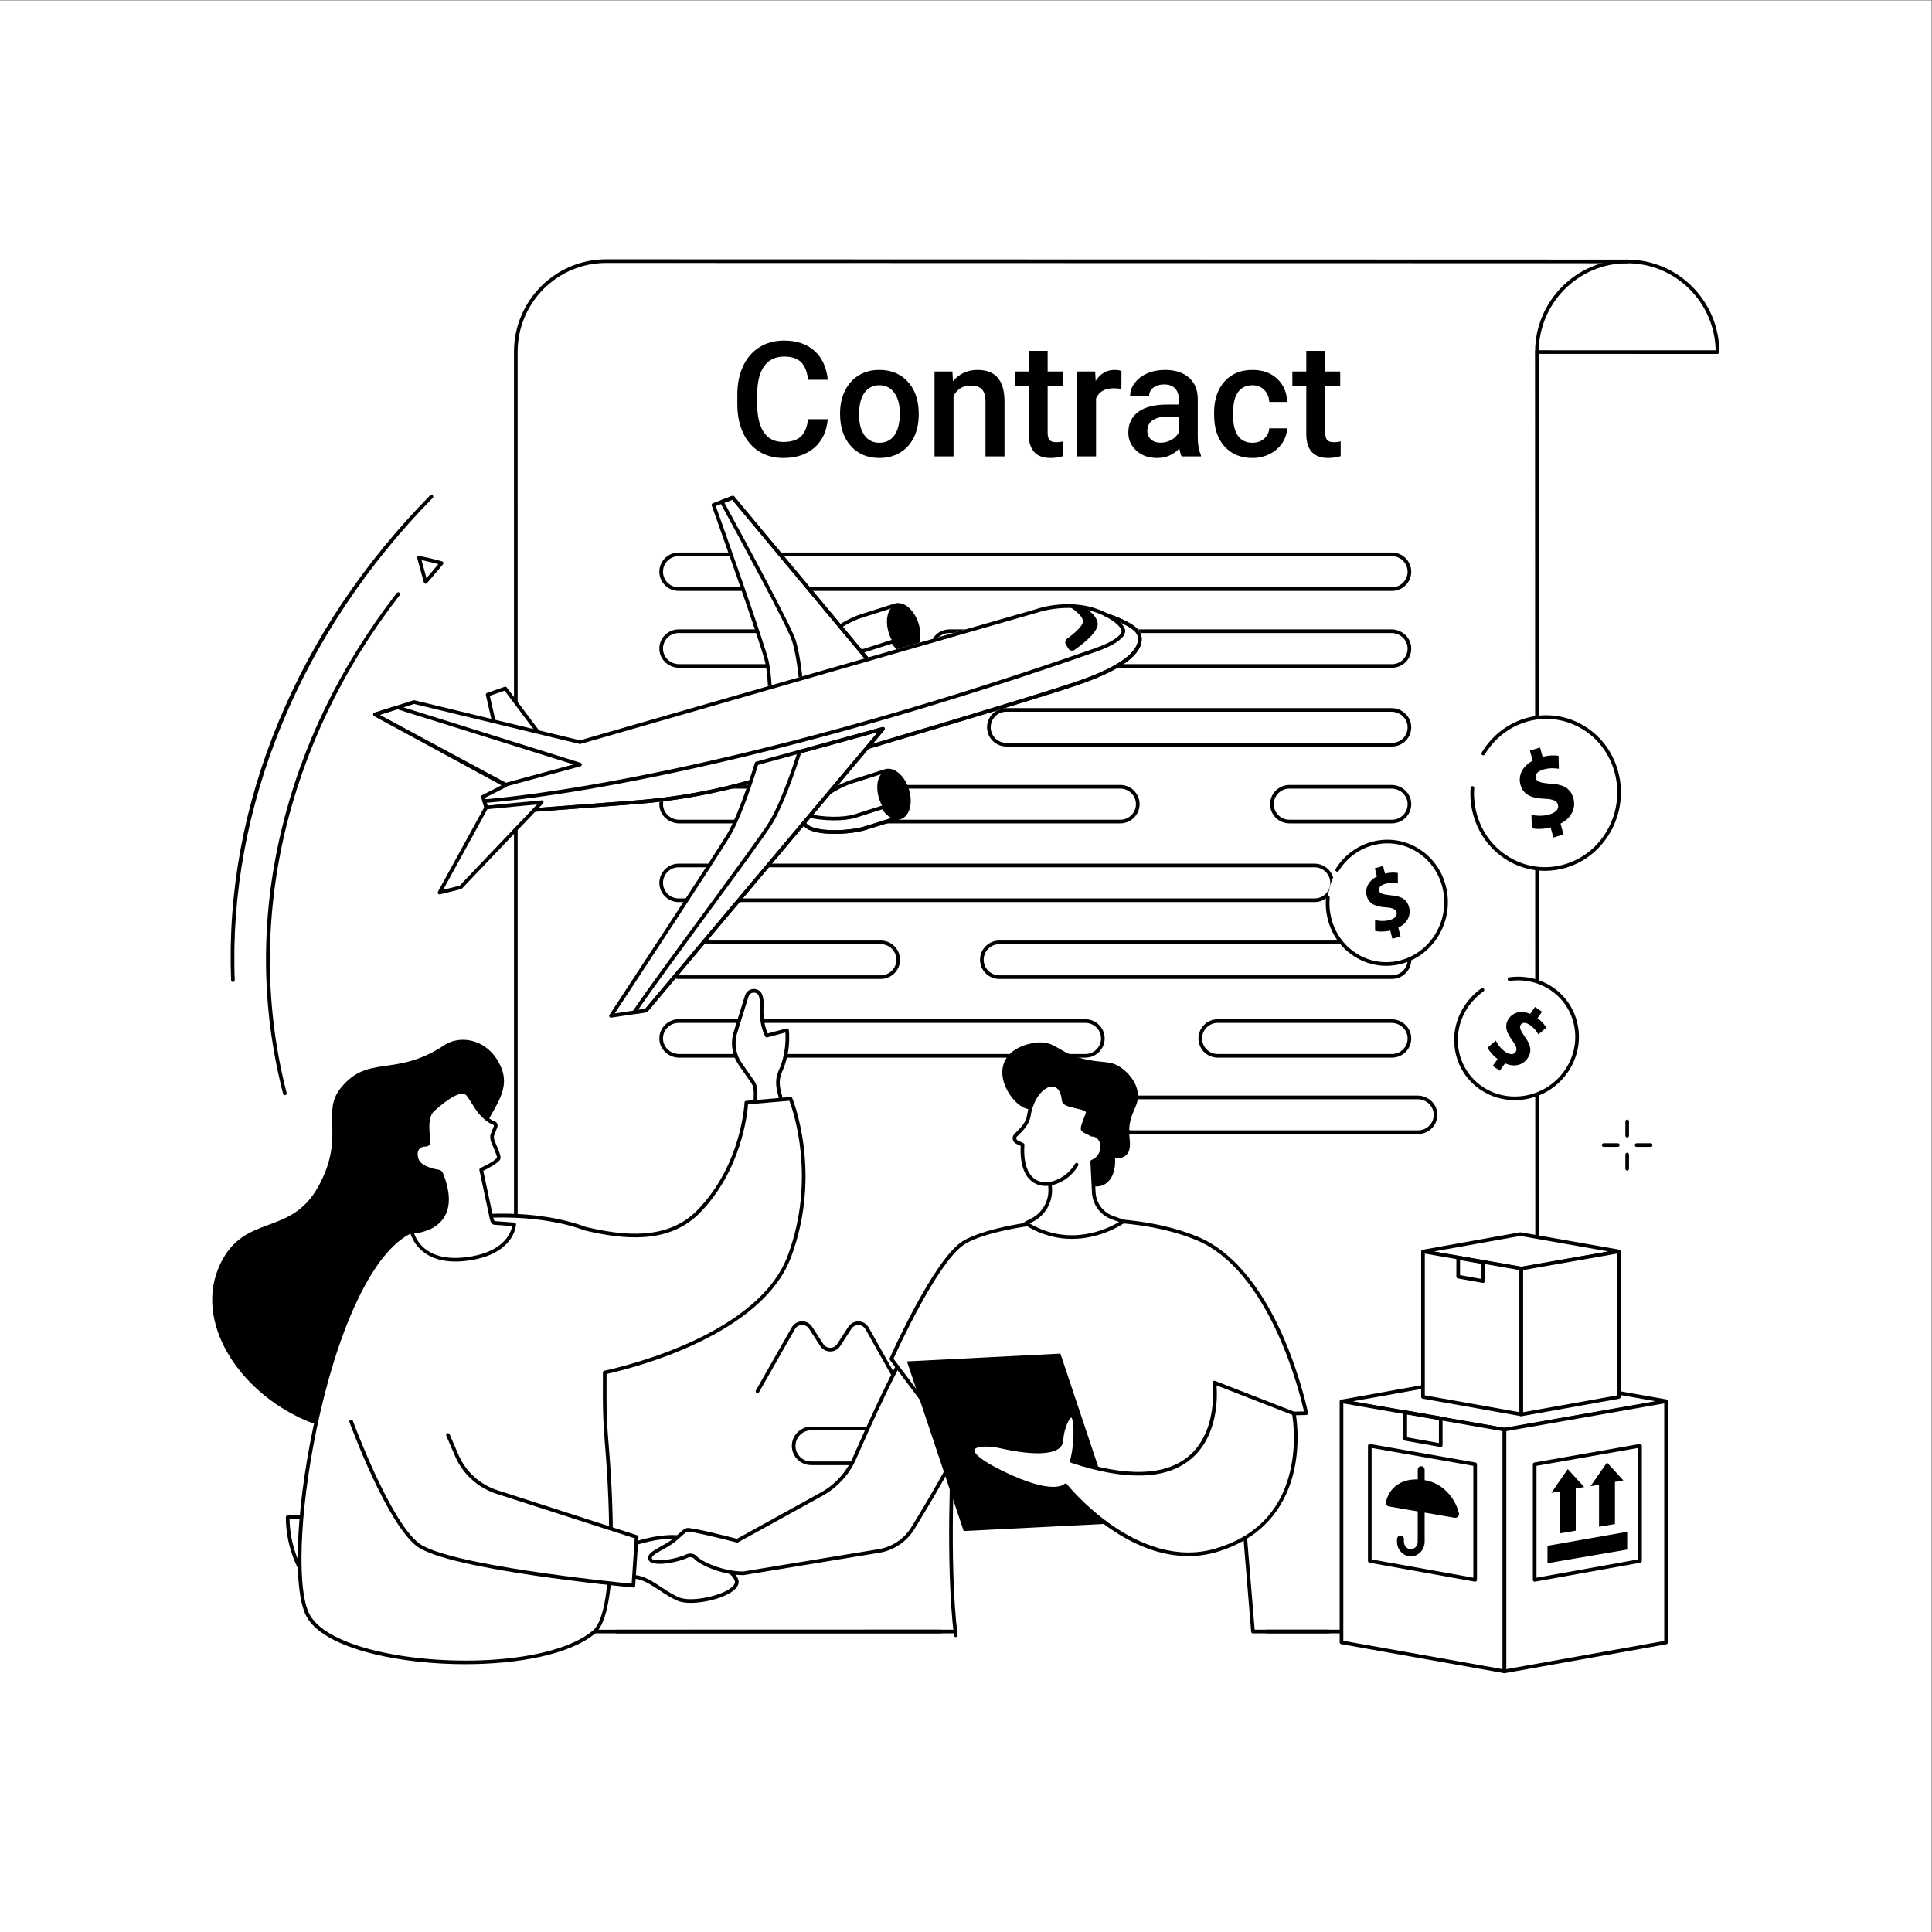 <?xml version="1.0" encoding="UTF-8" standalone="no"?>
<!-- Created with Inkscape (http://www.inkscape.org/) -->

<svg
   version="1.1"
   id="svg2"
   xml:space="preserve"
   width="3333.333"
   height="3333.333"
   viewBox="0 0 3333.333 3333.333"
   sodipodi:docname="bwink_tsp_05_single_02.eps"
   xmlns:inkscape="http://www.inkscape.org/namespaces/inkscape"
   xmlns:sodipodi="http://sodipodi.sourceforge.net/DTD/sodipodi-0.dtd"
   xmlns="http://www.w3.org/2000/svg"
   xmlns:svg="http://www.w3.org/2000/svg"><rect x="0" y="0" width="3333.333" height="3333.333" fill="#808080" stroke="none"/><defs
     id="defs6" /><sodipodi:namedview
     id="namedview4"
     pagecolor="#ffffff"
     bordercolor="#666666"
     borderopacity="1.0"
     inkscape:pageshadow="2"
     inkscape:pageopacity="0.0"
     inkscape:pagecheckerboard="0" /><g
     id="g8"
     inkscape:groupmode="layer"
     inkscape:label="ink_ext_XXXXXX"
     transform="matrix(1.333,0,0,-1.333,0,3333.333)"><g
       id="g10"
       transform="scale(0.1)"><path
         d="M 25000,0 H 0 V 25000 H 25000 V 0"
         style="fill:#ffffff;fill-opacity:1;fill-rule:nonzero;stroke:none"
         id="path12" /><path
         d="m 22229.8,20448.9 c 0,652.7 -523.2,1173.6 -1168.7,1173.6 l -13215.93,3.9 c -645.45,0 -1169.08,-525.4 -1169.08,-1173.4 l 0.59,-15085 -2952.99,1.8 c 0,-660.9 436.01,-1225.4 1036.55,-1413.9 138.58,-43.5 285.93,-67 438.71,-67 l 13222.45,0.3 c 814.8,0 1475.1,663.1 1475.1,1481.1 l -4.9,15078.9 2338.2,-0.3"
         style="fill:#ffffff;fill-opacity:1;fill-rule:nonzero;stroke:none"
         id="path14" /><path
         d="m 3747.49,5346.2 c 10.32,-621.4 426.75,-1181.7 1019.8,-1367.8 139.29,-43.7 284.52,-65.9 431.66,-65.9 l 13222.45,0.3 c 800.3,0 1451.5,653.8 1451.5,1457.5 l -4.9,15078.9 c 0,6.2 2.4,12.2 6.9,16.7 4.4,4.4 10.4,6.9 16.7,6.9 l 2314.4,-0.4 c -12.6,623.3 -521.3,1126.5 -1144.8,1126.5 l -13216.05,3.9 c -631.6,0 -1145.46,-515.8 -1145.46,-1149.8 l 0.59,-15085 c 0,-6.3 -2.49,-12.3 -6.91,-16.7 -4.42,-4.4 -10.43,-6.9 -16.7,-6.9 z M 5198.95,3865.3 c -151.93,0 -301.92,22.9 -445.78,68.1 -620.04,194.5 -1053.07,785.2 -1053.07,1436.4 0,6.2 2.48,12.2 6.91,16.7 4.44,4.4 10.43,6.9 16.68,6.9 0.01,0 0.01,0 0.01,0 l 2929.39,-1.8 -0.59,15061.4 c 0,660 535.02,1197 1192.66,1197 l 13216.04,-3.9 c 657.4,0 1192.2,-537.1 1192.2,-1197.2 0,-6.3 -2.5,-12.3 -6.9,-16.7 -4.4,-4.5 -10.4,-6.9 -16.7,-6.9 l -2314.6,0.3 4.9,-15055.3 c 0,-829.7 -672.3,-1504.7 -1498.7,-1504.7 l -13222.45,-0.3"
         style="fill:#000000;fill-opacity:1;fill-rule:nonzero;stroke:none"
         id="path16" /><path
         d="m 5199.05,3865.7 c -13.02,0 -23.59,10.6 -23.59,23.6 0,13.1 10.57,23.6 23.59,23.6 800.48,0 1451.72,653.9 1451.72,1457.6 0,13 10.57,23.6 23.6,23.6 13.03,0 23.59,-10.6 23.59,-23.6 0,-829.7 -672.4,-1504.8 -1498.91,-1504.8"
         style="fill:#000000;fill-opacity:1;fill-rule:nonzero;stroke:none"
         id="path18" /><path
         d="m 19892.4,20425.9 c -13.1,0 -23.6,10.6 -23.6,23.7 0,659.9 534.8,1196.8 1192.1,1196.8 13.1,0 23.6,-10.5 23.6,-23.6 0,-13 -10.5,-23.6 -23.6,-23.6 -631.3,0 -1144.9,-515.7 -1144.9,-1149.6 0,-13.1 -10.6,-23.7 -23.6,-23.7"
         style="fill:#000000;fill-opacity:1;fill-rule:nonzero;stroke:none"
         id="path20" /><path
         d="m 7434.68,3860.9 c -0.01,0 -0.01,0 -0.02,0 l -2236.7,2.2 c -127.42,0 -254.11,16.2 -376.53,48.2 -12.61,3.3 -20.16,16.2 -16.87,28.8 3.28,12.6 16.14,20.2 28.8,16.9 118.52,-31 241.21,-46.7 364.62,-46.7 l 2236.73,-2.2 c 13.03,0 23.58,-10.6 23.57,-23.6 -0.01,-13 -10.57,-23.6 -23.6,-23.6"
         style="fill:#000000;fill-opacity:1;fill-rule:nonzero;stroke:none"
         id="path22" /><path
         d="m 7977.54,3865.4 c -13.03,0 -23.59,10.6 -23.59,23.6 0,13 10.56,23.6 23.59,23.6 l 4202.66,0.1 c 13,0 23.6,-10.6 23.6,-23.6 0,-13 -10.6,-23.6 -23.6,-23.6 l -4202.66,-0.1"
         style="fill:#000000;fill-opacity:1;fill-rule:nonzero;stroke:none"
         id="path24" /><path
         d="m 16390.2,3865.6 c -13,0 -23.6,10.6 -23.6,23.6 0,13 10.6,23.6 23.6,23.6 h 807.8 c 13.1,0 23.6,-10.6 23.6,-23.6 0,-13 -10.5,-23.6 -23.6,-23.6 h -807.8"
         style="fill:#000000;fill-opacity:1;fill-rule:nonzero;stroke:none"
         id="path26" /><path
         d="m 18421.4,3866.3 h -151.1 c -13.1,0 -23.6,10.6 -23.6,23.6 0,13 10.5,23.6 23.6,23.6 h 151.1 c 797.2,0 1445.8,653.8 1445.8,1457.5 0,13 10.6,23.6 23.6,23.6 13.1,0 23.6,-10.6 23.6,-23.6 0,-829.7 -669.8,-1504.7 -1493,-1504.7"
         style="fill:#000000;fill-opacity:1;fill-rule:nonzero;stroke:none"
         id="path28" /><path
         d="m 8783.75,17807.8 c -111.6,0 -202.39,-90.4 -202.39,-201.4 0,-111.1 90.79,-201.4 202.39,-201.4 h 9232.65 c 111.6,0 202.4,90.3 202.4,201.4 0,111 -90.8,201.4 -202.4,201.4 z m 9232.65,-450 H 8783.75 c -137.63,0 -249.58,111.5 -249.58,248.6 0,137.1 111.95,248.6 249.58,248.6 h 9232.65 c 137.6,0 249.6,-111.5 249.6,-248.6 0,-137.1 -112,-248.6 -249.6,-248.6"
         style="fill:#000000;fill-opacity:1;fill-rule:nonzero;stroke:none"
         id="path30" /><path
         d="m 8783.75,13780.6 c -111.6,0 -202.39,-90.4 -202.39,-201.4 0,-111.1 90.79,-201.5 202.39,-201.5 h 8231.65 c 111.6,0 202.4,90.4 202.4,201.5 0,111 -90.8,201.4 -202.4,201.4 z m 8231.65,-450 H 8783.75 c -137.62,0 -249.58,111.5 -249.58,248.6 0,137.1 111.96,248.6 249.58,248.6 h 8231.65 c 137.6,0 249.6,-111.5 249.6,-248.6 0,-137.1 -112,-248.6 -249.6,-248.6"
         style="fill:#000000;fill-opacity:1;fill-rule:nonzero;stroke:none"
         id="path32" /><path
         d="m 10498.6,6493.1 c -111.6,0 -202.4,-90.3 -202.4,-201.4 0,-111.1 90.8,-201.4 202.4,-201.4 h 1645.6 c 111.6,0 202.4,90.3 202.4,201.4 0,111.1 -90.8,201.4 -202.4,201.4 z m 1645.6,-450 h -1645.6 c -137.6,0 -249.5,111.5 -249.5,248.6 0,137.1 111.9,248.6 249.5,248.6 h 1645.6 c 137.7,0 249.6,-111.5 249.6,-248.6 0,-137.1 -111.9,-248.6 -249.6,-248.6"
         style="fill:#000000;fill-opacity:1;fill-rule:nonzero;stroke:none"
         id="path34" /><path
         d="m 8783.75,11767 c -56.75,0 -109.32,-22.8 -148.04,-64.1 -38.44,-41 -57.58,-94.6 -53.91,-150.8 6.87,-105.4 98.99,-188 209.72,-188 h 5256.78 c 111.6,0 202.4,90.4 202.4,201.4 0,111.1 -90.8,201.5 -202.4,201.5 z m 5264.55,-450.1 H 8791.52 c -135.52,0 -248.33,101.9 -256.82,232.1 -4.52,69.4 19.12,135.5 66.57,186.2 47.06,50.2 113.57,79 182.48,79 h 5264.55 c 137.6,0 249.6,-111.6 249.6,-248.7 0,-137.1 -112,-248.6 -249.6,-248.6"
         style="fill:#000000;fill-opacity:1;fill-rule:nonzero;stroke:none"
         id="path36" /><path
         d="m 15761.2,11767 c -111.6,0 -202.4,-90.4 -202.4,-201.5 0,-111 90.8,-201.4 202.4,-201.4 h 2255.2 c 55.9,0 109.9,23.4 148.1,64.1 38.4,41 57.5,94.6 53.9,150.8 -6.9,105.4 -99,188 -209.7,188 z m 2255.2,-450.1 h -2255.2 c -137.6,0 -249.6,111.5 -249.6,248.6 0,137.1 112,248.7 249.6,248.7 h 2247.5 c 135.5,0 248.3,-102 256.8,-232.1 4.5,-69.4 -19.1,-135.5 -66.6,-186.2 -47,-50.2 -113.6,-79 -182.5,-79"
         style="fill:#000000;fill-opacity:1;fill-rule:nonzero;stroke:none"
         id="path38" /><path
         d="m 12934.3,12785.6 c -111.6,0 -202.4,-90.3 -202.4,-201.4 0,-111.1 90.8,-201.5 202.4,-201.5 h 5082.1 c 55.9,0 109.9,23.4 148.1,64.1 38.4,41.1 57.5,94.6 53.9,150.9 -6.9,105.4 -99,187.9 -209.7,187.9 z m 5082.1,-450.1 h -5082.1 c -137.6,0 -249.6,111.6 -249.6,248.7 0,137.1 112,248.6 249.6,248.6 h 5074.4 c 135.5,0 248.3,-101.9 256.8,-232.1 4.5,-69.4 -19.1,-135.5 -66.6,-186.1 -47,-50.3 -113.6,-79.1 -182.5,-79.1"
         style="fill:#000000;fill-opacity:1;fill-rule:nonzero;stroke:none"
         id="path40" /><path
         d="m 14652.1,10778.8 c -111.7,0 -202.4,-90.3 -202.4,-201.4 0,-111.1 90.7,-201.5 202.4,-201.5 h 3702.5 c 55.9,0 109.9,23.4 148,64.1 38.5,41.1 57.6,94.6 53.9,150.9 -6.8,105.4 -98.9,187.9 -209.7,187.9 z m 3702.5,-450.1 h -3702.5 c -137.7,0 -249.6,111.6 -249.6,248.7 0,137.1 111.9,248.6 249.6,248.6 h 3694.7 c 135.6,0 248.4,-101.9 256.8,-232.1 4.6,-69.4 -19.1,-135.5 -66.5,-186.1 -47.1,-50.2 -113.6,-79.1 -182.5,-79.1"
         style="fill:#000000;fill-opacity:1;fill-rule:nonzero;stroke:none"
         id="path42" /><path
         d="m 8783.75,12785.6 c -56.75,0 -109.32,-22.7 -148.04,-64 -38.44,-41.1 -57.58,-94.6 -53.91,-150.9 6.87,-105.4 98.99,-188 209.72,-188 h 2607.98 c 111.7,0 202.5,90.4 202.5,201.5 0,111.1 -90.8,201.4 -202.5,201.4 z m 2615.75,-450.1 H 8791.52 c -135.52,0 -248.33,102 -256.82,232.1 -4.52,69.5 19.12,135.6 66.57,186.2 47.06,50.2 113.55,79 182.48,79 h 2615.75 c 137.7,0 249.6,-111.5 249.6,-248.6 0,-137.1 -111.9,-248.7 -249.6,-248.7"
         style="fill:#000000;fill-opacity:1;fill-rule:nonzero;stroke:none"
         id="path44" /><path
         d="m 8783.75,14799.2 c -56.75,0 -109.32,-22.7 -148.04,-64 -38.42,-41.1 -57.58,-94.6 -53.91,-150.9 6.87,-105.4 98.99,-188 209.72,-188 h 5708.78 c 111.6,0 202.4,90.4 202.4,201.5 0,111.1 -90.8,201.4 -202.4,201.4 z m 5716.55,-450 H 8791.52 c -135.52,0 -248.33,101.9 -256.82,232 -4.52,69.5 19.12,135.6 66.57,186.2 47.06,50.2 113.55,79 182.48,79 h 5716.55 c 137.6,0 249.6,-111.5 249.6,-248.6 0,-137.1 -112,-248.6 -249.6,-248.6"
         style="fill:#000000;fill-opacity:1;fill-rule:nonzero;stroke:none"
         id="path46" /><path
         d="m 16689,14799.2 c -111.6,0 -202.4,-90.3 -202.4,-201.4 0,-111.1 90.8,-201.5 202.4,-201.5 h 1327.4 c 55.9,0 109.9,23.4 148.1,64.1 38.4,41.1 57.5,94.6 53.9,150.9 -6.9,105.4 -99,187.9 -209.7,187.9 z m 1327.4,-450 H 16689 c -137.6,0 -249.6,111.5 -249.6,248.6 0,137.1 112,248.6 249.6,248.6 h 1319.7 c 135.5,0 248.3,-101.9 256.8,-232.1 4.5,-69.4 -19.1,-135.5 -66.6,-186.1 -47,-50.2 -113.6,-79 -182.5,-79"
         style="fill:#000000;fill-opacity:1;fill-rule:nonzero;stroke:none"
         id="path48" /><path
         d="m 8783.75,16812.9 c -56.75,0 -109.32,-22.8 -148.04,-64.1 -38.44,-41 -57.58,-94.6 -53.91,-150.9 6.87,-105.4 98.99,-188 209.72,-188 h 1925.98 c 111.6,0 202.4,90.4 202.4,201.5 0,111.1 -90.8,201.5 -202.4,201.5 z m 1933.75,-450.1 H 8791.52 c -135.52,0 -248.33,101.9 -256.82,232 -4.52,69.5 19.12,135.6 66.57,186.2 47.06,50.3 113.55,79 182.48,79 h 1933.75 c 137.7,0 249.6,-111.5 249.6,-248.6 0,-137.1 -111.9,-248.6 -249.6,-248.6"
         style="fill:#000000;fill-opacity:1;fill-rule:nonzero;stroke:none"
         id="path50" /><path
         d="m 12287.7,16812.9 c -111.6,0 -202.4,-90.4 -202.4,-201.5 0,-111.1 90.8,-201.5 202.4,-201.5 h 5728.7 c 55.9,0 109.9,23.4 148.1,64.1 38.4,41.1 57.5,94.6 53.9,150.9 -6.9,105.4 -99,188 -209.7,188 z m 5728.7,-450.1 h -5728.7 c -137.6,0 -249.6,111.5 -249.6,248.6 0,137.1 112,248.6 249.6,248.6 h 5721 c 135.5,0 248.3,-101.9 256.8,-232.1 4.5,-69.4 -19.1,-135.5 -66.6,-186.1 -47.1,-50.2 -113.6,-79 -182.5,-79"
         style="fill:#000000;fill-opacity:1;fill-rule:nonzero;stroke:none"
         id="path52" /><path
         d="m 8783.75,15817.8 c -129.8,0 -234.04,-109 -225.5,-240.1 7.8,-119.6 112.91,-210 233.27,-210 h 2401.78 c 124.9,0 226.1,100.8 226.1,225.1 0,124.2 -101.2,225 -226.1,225 H 8783.75"
         style="fill:#ffffff;fill-opacity:1;fill-rule:nonzero;stroke:none"
         id="path54" /><path
         d="m 13025.3,15794.2 c -111.7,0 -202.5,-90.4 -202.5,-201.4 0,-111.1 90.8,-201.5 202.5,-201.5 h 4991.1 c 55.9,0 109.9,23.4 148.1,64.1 38.4,41 57.5,94.6 53.9,150.8 -6.9,105.4 -99,188 -209.7,188 z m 4991.1,-450.1 h -4991.1 c -137.7,0 -249.7,111.5 -249.7,248.7 0,137.1 112,248.6 249.7,248.6 h 4983.4 c 135.5,0 248.3,-102 256.8,-232.1 4.5,-69.4 -19.1,-135.5 -66.6,-186.2 -47,-50.2 -113.6,-79 -182.5,-79"
         style="fill:#000000;fill-opacity:1;fill-rule:nonzero;stroke:none"
         id="path56" /><path
         d="m 9803.77,6974.4 c -3.96,0 -7.96,1 -11.65,3.1 -11.32,6.4 -15.28,20.8 -8.84,32.1 l 464.62,816.4 c 26.9,47.3 75.4,76.5 129.6,78 54.2,1.7 104.3,-24.8 133.9,-70.4 l 144.7,-223.5 c 19.8,-30.7 53.4,-49 89.8,-49 36.4,0 70,18.3 89.8,49 l 144,222.3 c 29.7,45.8 80.3,72.2 134.2,70.5 54.5,-1.7 102.9,-31.2 129.7,-78.8 l 403.5,-718.1 c 19.6,-34.9 55.6,-55.6 95.1,-54.7 40,0.7 74.8,22.4 93.3,58 l 541.3,1046.7 c 26.7,51.6 79.1,83.5 137,83.5 0.3,0 0.7,0 1.2,0 58.3,-0.4 110.8,-33.2 136.8,-85.6 l 142.2,-285.5 c 5.9,-11.7 1.1,-25.9 -10.6,-31.7 -11.6,-5.8 -25.8,-1 -31.6,10.6 l -142.2,285.6 c -18.4,36.9 -53.9,59.1 -95,59.4 -40.2,0 -77,-21.3 -95.9,-58 l -541.3,-1046.6 c -26.6,-51.3 -76.8,-82.6 -134.4,-83.6 -57.3,-1.2 -108.8,28.5 -137.1,78.8 l -403.4,718.1 c -18.6,33.1 -52.3,53.5 -90,54.7 -37.4,1.3 -72.6,-17.1 -93.2,-48.9 l -144,-222.4 c -28.5,-44.1 -76.9,-70.5 -129.4,-70.5 -52.5,0 -100.8,26.4 -129.4,70.5 l -144.7,223.5 c -20.5,31.7 -54.5,50.1 -92.9,48.9 -37.6,-1 -71.3,-21.3 -90,-54.1 l -464.6,-816.4 c -4.35,-7.6 -12.33,-11.9 -20.53,-11.9"
         style="fill:#000000;fill-opacity:1;fill-rule:nonzero;stroke:none"
         id="path58" /><path
         d="m 10714.2,19580.1 c -14.8,-157.8 -72.8,-280.9 -174,-369.3 -101.2,-88.4 -235.8,-132.6 -403.8,-132.6 -117.4,0 -220.79,28 -310.17,83.8 -89.4,55.9 -158.37,135.3 -206.95,238.3 -48.58,102.9 -73.87,222.5 -75.89,358.6 v 138.2 c 0,139.5 24.62,262.4 73.87,368.8 49.24,106.3 119.91,188.3 212.01,245.8 92.09,57.6 198.53,86.4 319.23,86.4 162.6,0 293.5,-44.2 392.7,-132.6 99.2,-88.4 156.8,-213.5 173,-375.4 h -255 c -12.1,106.4 -43,183.1 -92.6,230.1 -49.6,47.1 -122.3,70.6 -218.1,70.6 -111.3,0 -196.79,-40.8 -256.49,-122.5 -59.71,-81.7 -90.25,-201.5 -91.59,-359.5 v -131.1 c 0,-160 28.5,-282.1 85.51,-366.1 57,-84.1 140.47,-126.1 250.47,-126.1 100.5,0 176.1,22.7 226.7,68 50.6,45.4 82.6,120.9 96.1,226.6 h 255"
         style="fill:#000000;fill-opacity:1;fill-rule:nonzero;stroke:none"
         id="path60" /><path
         d="m 11119,19637 c 0,-113.1 23.3,-201.7 69.8,-265.7 46.6,-64 111.4,-96 194.3,-96 83,0 147.6,32.5 193.8,97.5 46.2,65.1 69.4,160.2 69.4,285.5 0,111.1 -23.8,199.2 -71.4,264.2 -47.6,65 -112.2,97.5 -193.8,97.5 -80.3,0 -144,-32 -191.3,-96 -47.2,-64 -70.8,-159.7 -70.8,-287 z m -245.9,21.3 c 0,107.7 21.3,204.8 63.8,291.1 42.5,86.4 102.2,152.7 179.1,199.2 76.9,46.3 165.3,69.5 265.1,69.5 147.8,0 267.7,-47.7 359.8,-143.2 92.1,-95.5 141.8,-222.2 149.2,-380 l 1,-57.9 c 0,-108.4 -20.7,-205.2 -62.2,-290.6 -41.5,-85.3 -100.9,-151.3 -178.1,-198.1 -77.3,-46.7 -166.5,-70.1 -267.7,-70.1 -154.5,0 -278.1,51.7 -370.8,155 -92.8,103.2 -139.2,240.9 -139.2,412.9 v 12.2"
         style="fill:#000000;fill-opacity:1;fill-rule:nonzero;stroke:none"
         id="path62" /><path
         d="m 12327.3,20197.8 7.1,-127 c 80.9,98.2 187.2,147.3 318.8,147.3 228,0 344,-131 348.1,-393.1 v -726.5 h -245.9 v 712.2 c 0,69.8 -15.1,121.4 -45.1,155 -30,33.5 -79.1,50.2 -147.2,50.2 -99.2,0 -173.1,-45 -221.6,-135.1 v -782.3 h -245.9 v 1099.3 h 231.7"
         style="fill:#000000;fill-opacity:1;fill-rule:nonzero;stroke:none"
         id="path64" /><path
         d="m 13559.9,20465 v -267.2 h 193.3 v -182.9 h -193.3 v -613.6 c 0,-42 8.2,-72.3 24.8,-90.9 16.5,-18.7 46,-28 88.5,-28 28.4,0 57,3.4 86,10.2 v -191 c -56,-15.6 -109.9,-23.4 -161.9,-23.4 -188.9,0 -283.3,104.7 -283.3,314 v 622.7 h -180.2 v 182.9 h 180.2 v 267.2 h 245.9"
         style="fill:#000000;fill-opacity:1;fill-rule:nonzero;stroke:none"
         id="path66" /><path
         d="m 14514.2,19972.3 c -32.4,5.4 -65.8,8.1 -100.2,8.1 -112.7,0 -188.6,-43.3 -227.7,-130 v -751.9 h -245.9 v 1099.3 h 234.8 l 6,-122.9 c 59.4,95.5 141.7,143.2 247,143.2 35,0 64,-4.7 87,-14.2 l -1,-231.6"
         style="fill:#000000;fill-opacity:1;fill-rule:nonzero;stroke:none"
         id="path68" /><path
         d="m 15023.2,19276.3 c 48.5,0 94.2,11.9 137.1,35.6 42.8,23.7 75.1,55.5 96.6,95.5 v 207.2 h -132.5 c -91.1,0 -159.6,-15.9 -205.4,-47.7 -45.9,-31.8 -68.9,-76.9 -68.9,-135.1 0,-47.4 15.7,-85.2 47.1,-113.3 31.4,-28.1 73.4,-42.2 126,-42.2 z m 270.2,-177.8 c -10.8,21 -20.3,55.2 -28.4,102.6 -78.2,-81.9 -174,-122.9 -287.4,-122.9 -109.9,0 -199.7,31.5 -269.2,94.5 -69.4,63 -104.2,140.9 -104.2,233.7 0,117.2 43.4,207.1 130.1,269.7 86.6,62.7 210.6,94 371.9,94 h 150.7 v 72.1 c 0,56.9 -15.8,102.5 -47.5,136.7 -31.7,34.2 -80,51.3 -144.7,51.3 -56,0 -101.9,-14.1 -137.7,-42.2 -35.7,-28.1 -53.6,-63.8 -53.6,-107.2 h -245.9 c 0,60.3 19.9,116.7 59.7,169.2 39.8,52.5 93.9,93.6 162.4,123.4 68.5,29.8 144.9,44.7 229.2,44.7 128.2,0 230.4,-32.3 306.7,-97 76.2,-64.7 115.3,-155.6 117.4,-272.8 v -495.8 c 0,-98.9 13.8,-177.8 41.4,-236.7 v -17.3 h -250.9"
         style="fill:#000000;fill-opacity:1;fill-rule:nonzero;stroke:none"
         id="path70" /><path
         d="m 16210.2,19275.3 c 61.4,0 112.3,18 152.8,53.9 40.5,35.8 62.1,80.2 64.8,133.1 h 231.7 c -2.7,-68.5 -23.9,-132.3 -63.7,-191.6 -39.8,-59.2 -93.8,-106.1 -161.9,-140.7 -68.2,-34.5 -141.7,-51.8 -220.6,-51.8 -153.2,0 -274.6,49.8 -364.4,149.4 -89.7,99.5 -134.5,237 -134.5,412.5 v 25.3 c 0,167.3 44.5,301.3 133.5,401.9 89.1,100.5 210.5,150.8 364.3,150.8 130.2,0 236.3,-38.1 318.3,-114.3 82,-76.1 125,-176.2 129,-300.2 h -231.7 c -2.7,63 -24.1,114.8 -64.3,155.5 -40.1,40.6 -91.2,60.9 -153.3,60.9 -79.6,0 -141,-28.9 -184.2,-86.8 -43.1,-58 -65.1,-145.8 -65.7,-263.7 v -39.6 c 0,-119.2 21.4,-208.1 64.2,-266.7 42.9,-58.6 104.8,-87.9 185.7,-87.9"
         style="fill:#000000;fill-opacity:1;fill-rule:nonzero;stroke:none"
         id="path72" /><path
         d="m 17153.4,20465 v -267.2 h 193.3 v -182.9 h -193.3 v -613.6 c 0,-42 8.2,-72.3 24.8,-90.9 16.5,-18.7 46,-28 88.5,-28 28.4,0 57,3.4 86,10.2 v -191 c -56,-15.6 -109.9,-23.4 -161.9,-23.4 -188.9,0 -283.3,104.7 -283.3,314 v 622.7 h -180.2 v 182.9 h 180.2 v 267.2 h 245.9"
         style="fill:#000000;fill-opacity:1;fill-rule:nonzero;stroke:none"
         id="path74" /><path
         d="m 5750.3,11477.9 c 224.45,148.8 599,68.6 743.16,-305.2 117.77,-305.3 -145.7,-541 -212.43,-766.2 -215.87,-728.4 482.53,-2283.1 8.06,-3076.9 -378.54,-633.4 -1431.36,-1100.4 -2339.4,-705.5 -863.41,375.6 -1450.4,1279.4 -1100.13,2019.3 314.86,665.1 909.72,350.5 1270.96,1006.2 356.13,646.3 29.2,950.6 289.7,1274.2 356.22,442.5 703.92,132.4 1340.08,554.1"
         style="fill:#000000;fill-opacity:1;fill-rule:nonzero;stroke:none"
         id="path76" /><path
         d="m 9664.08,12110.3 -142.84,-459.4 c -47.02,-142.4 -23.42,-298.8 63.49,-420.8 l 160.16,-230.7 c 26.52,-38.3 33.83,-84.5 34.71,-131.1 1.98,-104.3 -13.65,-263.4 -13.65,-263.4 l 381.55,-6.2 c 0,0 -41.8,202 -61.1,271.3 -24.7,88.8 -25.3,185.8 13.2,269.5 122.6,266 86.7,533.1 86.7,533.1 l -261.39,-70 c 0,0 -80.9,138.1 -65.61,379.3 3.73,59 -2.45,104 -14.31,138.3 -30.53,88.1 -157.85,80.6 -180.91,-9.9"
         style="fill:#ffffff;fill-opacity:1;fill-rule:nonzero;stroke:none"
         id="path78" /><path
         d="m 9664.08,12110.3 h 0.23 z m 127.69,-1482.2 326.63,-5.3 c -12.3,58.2 -40.2,188.7 -54.8,240.9 -28.4,102.2 -23.2,203.7 14.6,285.6 96.2,208.8 92.2,420.1 87.2,493.3 l -234.37,-62.8 c -10.26,-2.8 -21.1,1.7 -26.47,10.9 -3.46,5.9 -84.37,147.1 -68.82,392.7 3.24,51.3 -1.15,94.7 -13.04,129 -12.38,35.8 -43.59,47.3 -68.51,46.3 -24.91,-1 -57.47,-15.8 -67.24,-54.2 -0.1,-0.4 -0.22,-0.8 -0.33,-1.2 l -142.85,-459.4 c -44.64,-135.2 -22.1,-284.6 60.18,-400.1 l 160.31,-231 c 33.36,-48 38.2,-105.2 38.94,-144 1.52,-80.6 -7.09,-191.2 -11.43,-240.7 z m 355.73,-53 c -0.1,0 -0.2,0 -0.3,0 l -381.64,6.2 c -6.59,0.1 -12.83,3 -17.22,7.9 -4.38,5 -6.51,11.5 -5.86,18 0.14,1.6 15.47,159 13.53,260.7 -0.99,51.9 -10.68,89.4 -30.51,118 l -160.15,230.7 c -90.8,127.5 -115.73,292.7 -66.52,441.7 l 142.54,458.5 c 13.51,51.9 56.94,86.8 110.84,89.1 53.07,2.1 97.92,-28.4 115.08,-78 13.96,-40.3 19.19,-89.9 15.55,-147.5 -11.72,-184.9 35.26,-308.1 54.54,-350 l 242.82,65 c 6.5,1.8 13.5,0.6 19.2,-3.1 5.6,-3.8 9.4,-9.8 10.3,-16.5 1.5,-11.2 35.4,-277 -88.7,-546.2 -33.1,-71.8 -37.3,-161.8 -11.9,-253.3 19.3,-69.3 59.8,-264.6 61.5,-272.8 1.5,-7.1 -0.3,-14.3 -4.9,-19.9 -4.5,-5.4 -11.1,-8.5 -18.2,-8.5"
         style="fill:#000000;fill-opacity:1;fill-rule:nonzero;stroke:none"
         id="path80" /><path
         d="m 10232.8,10784.1 -572.88,-49.7 c 0,0 -28.9,-802.2 -614.45,-1405.9 C 8637.02,8907.5 8024.79,8997 7578.66,9102.2 6882.76,9360.4 5866.85,9305.8 5330.41,9072.7 4257.02,8606.3 3630.7,4922.7 3971.03,4130 c 310.76,-724 2975.27,-870 3716.98,-247.6 315.98,265.1 216.33,1840.8 162.75,2470.5 -16.28,191.4 -24.21,383.3 -24.01,575.4 l 0.32,313.1 c 280.8,61.3 2007.43,477.3 2390.83,1504.9 409.2,1096.8 14.9,2037.8 14.9,2037.8"
         style="fill:#ffffff;fill-opacity:1;fill-rule:nonzero;stroke:none"
         id="path82" /><path
         d="m 6503.17,9248.1 c -448.92,0 -881.99,-74.8 -1163.36,-197 -458.7,-199.3 -905.9,-1071.4 -1196.24,-2332.7 -250.34,-1087.5 -315.21,-2196.3 -150.86,-2579.1 89.96,-209.6 402.6,-387.6 880.36,-501.3 916.46,-218 2291.71,-163.9 2799.78,262.4 314.28,263.8 197.63,1942.4 154.4,2450.5 -16.18,190.3 -24.29,384.6 -24.1,577.4 l 0.33,313.1 c 0.01,11.1 7.73,20.7 18.56,23 330.49,72.2 1998.15,483.4 2373.76,1490.2 372.3,997.9 69.7,1876.5 21.5,2004.5 l -535.11,-46.4 c -9.84,-131.2 -87.3,-851.6 -619.78,-1400.6 -408.69,-421.3 -1010.52,-345.7 -1489.17,-232.8 -0.95,0.2 -1.88,0.5 -2.79,0.8 -315.67,117.1 -696.88,168 -1067.28,168 z M 6021.6,3466.5 c -405.09,0 -814.57,43.6 -1159.46,125.6 -348.5,82.9 -789.76,241.9 -912.8,528.6 -170.55,397.2 -108.21,1494.2 148.24,2608.3 141.02,612.6 542.53,2069.5 1223.43,2365.4 519.44,225.7 1532.57,301.4 2264.48,30.5 466.29,-109.9 1051.27,-183.8 1443.05,220.1 572.6,590.3 607.52,1382.4 607.8,1390.3 0.44,11.9 9.68,21.6 21.54,22.6 l 572.92,49.7 c 10.2,0.9 19.8,-4.9 23.8,-14.4 4,-9.5 393.1,-962.3 -14.6,-2055.1 C 9862.48,7726.2 8224.76,7306 7850.64,7222.4 l -0.29,-294.1 c -0.2,-191.5 7.85,-384.4 23.93,-573.4 C 7930.32,5696.3 8025.83,4135 7703.17,3864.3 7377.34,3590.9 6705.79,3466.5 6021.6,3466.5"
         style="fill:#000000;fill-opacity:1;fill-rule:nonzero;stroke:none"
         id="path84" /><path
         d="m 5509.45,10189.8 c 23.38,-1 41.97,18.8 39.44,42.3 -11.95,111.5 -47.51,320.8 58.83,414.8 136.3,120.3 363.29,303.4 451.25,191.4 77.11,-98.1 155.03,-297.4 341.26,-371.5 17.85,-7.1 19.61,-33 11.65,-50.5 l -39,-99.3 c -8.93,-19.7 -1.09,-65.3 7.26,-85.4 25.84,-61.9 85.57,-191.1 73.99,-218.2 -22.57,-52.8 -225.97,-147.2 -225.97,-147.2 L 6362.72,9235 c 5.11,-24 21.05,-63.7 44.5,-57.8 l 248.41,-18.5 c 0,0 -15.45,-342.1 -543.69,-436.6 -690.34,-123.4 -781.07,341.4 -781.07,341.4 0,0 674.87,10.8 380.97,749.5 -6.46,16.3 -21.14,27.8 -38.25,30.5 -65.65,10 -247.17,45.8 -281.64,163.2 -36.6,124.5 37.45,186.6 117.5,183.1"
         style="fill:#ffffff;fill-opacity:1;fill-rule:nonzero;stroke:none"
         id="path86" /><path
         d="m 5361.24,9041.8 c 30.78,-94.1 175.92,-398.5 746.56,-296.5 429.19,76.8 507.23,316 521.25,391.7 l -220.51,16.4 c -10.05,-1.4 -20.04,0.8 -29.16,6.5 -26.51,16.5 -37.12,57.9 -39.73,70.2 l -134.57,631.2 c -2.3,10.8 3.15,21.7 13.14,26.3 93.88,43.6 202.47,107.6 214.21,135.1 3.05,20.1 -41.1,122.8 -59.94,166.7 -5.27,12.3 -10.1,23.5 -14.12,33.2 -8.78,21 -20.25,74.9 -6.97,104.1 l 38.53,98.2 c 4.25,9.4 2.86,18.4 1.25,20.2 -146.38,58.2 -227.32,187.5 -292.34,291.4 -20.5,32.7 -39.87,63.6 -58.43,87.3 -12.02,15.3 -27.65,23.6 -47.8,25.4 -108.9,10 -304.86,-163.2 -369.27,-220 -87.86,-77.6 -67.81,-249.5 -54.55,-363.3 1.29,-11.1 2.52,-21.6 3.56,-31.3 1.94,-18.1 -4,-35.9 -16.28,-49 -12.25,-13.1 -29.74,-20.1 -47.64,-19.3 -34.16,1.3 -64.51,-11.1 -82.83,-34.5 -21.8,-27.9 -25.6,-68.8 -11.02,-118.5 29.58,-100.6 193.48,-136 262.56,-146.5 25.41,-3.9 47.12,-21.1 56.62,-45 98.08,-246.6 101.08,-441.6 8.93,-579.8 -106.34,-159.5 -305.59,-193.1 -381.45,-200.2 z m 533.52,-364 c -506.05,0 -586.21,376.9 -587.05,381.2 -1.33,6.9 0.44,14 4.83,19.4 4.39,5.4 10.96,8.6 17.94,8.7 2.55,0.1 256.8,6.6 373.1,181.3 82.88,124.5 78.28,304.8 -13.66,535.9 -3.35,8.4 -10.96,14.5 -19.88,15.8 -96.92,14.8 -264.85,57.8 -300.73,179.9 -24.09,82 -2.89,132.7 19.13,160.9 27.81,35.5 72.31,54.6 122.01,52.5 5.77,-0.3 9.54,2.7 11.21,4.5 1.67,1.8 4.41,5.7 3.77,11.7 -1.03,9.6 -2.24,19.9 -3.51,30.9 -14.4,123.5 -36.17,310.1 70.18,404 118.33,104.6 289.23,242.3 404.78,231.7 33.33,-3 60.45,-17.6 80.65,-43.3 20.11,-25.6 40.12,-57.6 61.31,-91.4 61.37,-98.1 137.77,-220.1 270.11,-272.8 12.05,-4.8 21.5,-14.4 26.61,-27.1 6.62,-16.5 5.77,-37.6 -2.2,-55.1 l -38.53,-98.2 c -5.1,-11.3 -0.85,-48.5 7.09,-67.6 3.96,-9.5 8.73,-20.6 13.92,-32.6 50.99,-118.8 71.75,-176.4 59.98,-203.9 -22.06,-51.7 -164.16,-124.1 -220.69,-151.3 l 130.67,-613 c 4.15,-19.5 12.78,-35.4 17.66,-39.4 1.82,0.3 3.71,0.4 5.51,0.2 l 248.42,-18.5 c 12.73,-0.9 22.4,-11.8 21.82,-24.6 -0.67,-14.7 -22.53,-362.1 -563.1,-458.7 -81.6,-14.6 -155.13,-21.1 -221.35,-21.1"
         style="fill:#000000;fill-opacity:1;fill-rule:nonzero;stroke:none"
         id="path88" /><path
         d="m 8211.82,5025.7 c 0,0 404.27,144.1 684.6,64.8 0,0 41.87,-175.8 162.95,-254.1 121.07,-78.3 417.26,-114.6 473.81,-283.6 56.55,-169 -536.02,-331.7 -747.59,-245.9 -211.57,85.7 -402.51,299.2 -603.25,289.1 -200.74,-10.2 29.48,429.7 29.48,429.7"
         style="fill:#ffffff;fill-opacity:1;fill-rule:nonzero;stroke:none"
         id="path90" /><path
         d="m 8196.59,4619.9 c 126.2,0 243.69,-77.5 367.8,-159.3 74.6,-49.2 151.75,-100.1 230.07,-131.9 153.7,-62.3 556.66,20.2 684.38,140.2 29.05,27.3 39.79,53 31.97,76.4 -34.58,103.4 -175.81,154.7 -300.41,200 -62.9,22.8 -122.3,44.4 -163.85,71.3 -108.62,70.2 -156.45,210 -169.38,254.6 -246.97,62.9 -590.08,-45.2 -648.75,-64.8 -58.53,-114.3 -132.8,-308.4 -94.1,-368.8 5.43,-8.5 16.34,-19.6 46.82,-18.1 5.16,0.3 10.32,0.4 15.45,0.4 z m 744.72,-360 c -64.6,0 -122.03,7.8 -164.59,25.1 -82.66,33.5 -161.79,85.7 -238.31,136.2 -122.52,80.8 -238.25,157.2 -354.87,151.2 -50.92,-2.5 -76.45,20.2 -88.96,39.7 -67.31,105.1 79.38,392.1 96.33,424.5 2.76,5.3 7.4,9.3 12.98,11.3 16.81,6 414.65,145.7 698.94,65.3 8.22,-2.3 14.54,-8.9 16.54,-17.2 0.4,-1.7 41.31,-167.7 152.81,-239.8 37.06,-24 94.04,-44.7 154.34,-66.6 134.64,-48.9 287.23,-104.4 329.04,-229.3 9.76,-29.2 9.98,-74.7 -44.42,-125.8 -107.76,-101.2 -372.16,-174.6 -569.83,-174.6"
         style="fill:#000000;fill-opacity:1;fill-rule:nonzero;stroke:none"
         id="path92" /><path
         d="m 5440.73,7260.9 471.16,-1092.4 c 97.43,-225.9 287.19,-398.5 520.62,-473.7 l 1807.53,-582.2 -42.34,-630.4 c 0,0 -2374.54,223.8 -2785.2,527.8 -384.37,284.5 -867.49,1597.6 -867.49,1597.6 l 895.72,653.3"
         style="fill:#ffffff;fill-opacity:1;fill-rule:nonzero;stroke:none"
         id="path94" /><path
         d="m 8197.7,4458.6 c -0.74,0 -1.48,0.1 -2.22,0.1 -97.23,9.2 -2385.8,227.9 -2797.02,532.3 -385.6,285.4 -855.76,1554.5 -875.59,1608.4 -4.51,12.2 1.76,25.8 14,30.3 12.22,4.5 25.78,-1.8 30.29,-14 4.8,-13.1 485.06,-1309.7 859.38,-1586.8 378.76,-280.4 2498.07,-496.1 2749.24,-520.8 l 39.48,587.7 -1789.97,576.5 c -239.93,77.3 -434.94,254.8 -535.06,486.9 L 5776.44,6423 c -5.16,11.9 0.36,25.8 12.33,31 11.92,5.1 25.84,-0.4 31.02,-12.3 l 113.78,-263.8 c 94.72,-219.7 279.21,-387.5 506.19,-460.7 l 1807.53,-582.1 c 10.3,-3.4 17.02,-13.3 16.29,-24.1 l -42.34,-630.4 c -0.43,-6.3 -3.4,-12.2 -8.26,-16.4 -4.28,-3.6 -9.71,-5.6 -15.28,-5.6"
         style="fill:#000000;fill-opacity:1;fill-rule:nonzero;stroke:none"
         id="path96" /><path
         d="m 12806.5,7439.6 c -69.6,292.5 -889.2,389 -980.1,251.5 -211.2,-319.1 -573.6,-1119.3 -767.3,-1559.6 -86.7,-197 -235.4,-359.7 -423.3,-463.4 L 9542.25,5064.4 c -58.21,15 -593.49,152.1 -646.89,140.9 -56.48,-11.9 -123.24,-117.8 -263.43,-197.3 -140.18,-79.5 -245.93,-127.1 -212.79,-188.7 29.44,-54.8 292.41,-33.5 477.44,48.3 37.27,16.4 81.23,6.5 108.63,-23.7 66.07,-72.9 356.3,-202.5 616.89,-201.3 l 1753.2,288.9 c 182.6,30.1 343.3,137.8 440.6,295.8 334.7,543.9 1083.8,1820.6 990.6,2212.3"
         style="fill:#ffffff;fill-opacity:1;fill-rule:nonzero;stroke:none"
         id="path98" /><path
         d="m 8934.36,4899.2 c 32.8,0 65.08,-13.8 88.35,-39.5 60.53,-66.8 338.93,-193.5 595.68,-193.5 0.57,0 1.15,0 1.74,0 l 1751.37,288.6 c 176,28.9 330.6,132.8 424.3,284.9 327.4,531.9 1079.1,1810.6 987.7,2194.4 -34.3,144.2 -273.4,235.8 -485.8,273.5 -238.9,42.3 -420.4,17.7 -451.6,-29.5 -209.6,-316.7 -569.5,-1110.9 -765.4,-1556.1 -88.2,-200.4 -242.1,-368.9 -433.5,-474.6 L 9553.66,5043.7 c -5.29,-2.9 -11.49,-3.7 -17.29,-2.2 -288.92,74.4 -600.06,146.7 -636.26,140.7 -20.3,-4.3 -49.19,-30.9 -82.66,-61.7 -43.54,-40 -97.74,-89.9 -173.87,-133 -17.28,-9.8 -34.02,-19.1 -50.06,-28 -106.43,-59.2 -170.78,-97.1 -153.6,-129 16.41,-30.6 248.38,-29.1 447.12,58.7 15.24,6.7 31.35,10 47.32,10 z m 687.73,-256.6 h 0.24 z m -3.74,-23.6 c -273.79,0 -563.49,135 -630.62,209 -20.9,23.1 -53.71,30.3 -81.61,18 -182.42,-80.6 -466.83,-114 -507.77,-37.9 -40.08,74.6 48.98,124.1 172.24,192.6 15.93,8.9 32.56,18.1 49.71,27.8 71.44,40.5 123.44,88.3 165.2,126.8 41.74,38.3 71.9,66.1 105,73.1 53.36,11.3 464.17,-91.4 648.55,-138.8 l 1085.35,599.1 c 182.4,100.7 329.1,261.3 413.1,452.3 196.5,446.6 557.7,1243.5 769.2,1563.2 56.3,85.1 298.3,85.5 499.2,49.8 110.2,-19.5 473.7,-99.6 523.5,-309 92,-386.5 -582.9,-1563.1 -993.4,-2230 -100.8,-163.8 -267.3,-275.6 -456.9,-306.8 L 9625.93,4619.3 c -2.5,-0.4 -5.06,-0.3 -7.58,-0.3"
         style="fill:#000000;fill-opacity:1;fill-rule:nonzero;stroke:none"
         id="path100" /><path
         d="m 16906.6,6715 c 0,0 -366.3,1827.1 -1411.3,2261.4 -1045,434.4 -2674.3,193.5 -3042.8,-68.5 -368.6,-262 -915.4,-1490.5 -915.4,-1490.5 L 12340.6,6349 c 0,0 -90.1,-1523.1 30,-2508.3 24.9,-204.2 191.8,-355.9 386,-350.5 261.1,7.3 624.7,21.3 880.9,46.4 480.3,47.1 1487.7,23.8 2282.9,12.1 179.2,-2.7 313.1,149.9 297.5,339.1 l -231.4,2803.5 920.1,23.7"
         style="fill:#ffffff;fill-opacity:1;fill-rule:nonzero;stroke:none"
         id="path102" /><path
         d="m 12370.5,3817.1 c -11.7,0 -21.9,8.8 -23.4,20.7 -114.2,937.6 -37.6,2378.4 -30.5,2503.9 l -798.4,1061.5 c -5.1,6.8 -6.1,15.9 -2.6,23.7 22.4,50.5 553.6,1237.5 923.2,1500.2 356.2,253.3 1984.4,520.5 3065.5,71.1 547.1,-227.4 905.7,-835.7 1110.2,-1305.9 220.6,-507.5 314.3,-968 315.2,-972.6 1.4,-6.8 -0.3,-13.9 -4.7,-19.4 -4.3,-5.4 -10.8,-8.7 -17.8,-8.8 l -895.2,-23.2 229.4,-2778.6 c 1.1,-13 -8.6,-24.4 -21.6,-25.4 -12.7,-1.2 -24.4,8.6 -25.5,21.5 l -231.4,2803.5 c -0.5,6.5 1.7,12.9 6,17.7 4.3,4.9 10.5,7.7 17,7.9 l 891.6,23 c -51.4,229.5 -439.4,1821.1 -1391.3,2216.7 -617.4,256.7 -1370.5,251.3 -1764.4,225.2 -549.4,-36.4 -1065.8,-156.1 -1255.7,-291.1 -339.3,-241.2 -842.6,-1337.7 -901.7,-1468.3 l 795.1,-1057.2 c 3.3,-4.5 5,-10 4.7,-15.6 -0.9,-15.2 -88.7,-1532.3 29.8,-2504.1 1.6,-12.9 -7.6,-24.7 -20.6,-26.2 -0.9,-0.2 -1.9,-0.2 -2.9,-0.2"
         style="fill:#000000;fill-opacity:1;fill-rule:nonzero;stroke:none"
         id="path104" /><path
         d="m 12472.9,5189.8 1986,100.5 -733.9,2195.8 -1986.1,-100.6 734,-2195.7"
         style="fill:#000000;fill-opacity:1;fill-rule:nonzero;stroke:none"
         id="path106" /><path
         d="m 16746.4,6710.7 -1027.8,400.2 c 0,0 227.4,-1702.6 -1845.8,-1016 0,0 63.9,223.5 40.4,479.6 -23.5,256.1 -163.9,0 -174.8,-209.7 -11,-209.6 -492.7,-149.1 -783.7,-81.5 -291.1,67.7 -665,-5.2 17,-339 682,-333.9 819.1,-162.6 819.1,-162.6 0,0 907.2,-1147.5 1948.8,-841.3 1281.2,376.7 1006.8,1770.3 1006.8,1770.3"
         style="fill:#ffffff;fill-opacity:1;fill-rule:nonzero;stroke:none"
         id="path108" /><path
         d="m 13790.7,5805 c 0.2,0 0.4,0 0.6,0 7,-0.2 13.7,-3.2 18,-8.7 9,-11.3 909.4,-1131.4 1923.6,-833.2 522,153.5 847.4,492.5 967.2,1007.5 80.1,344.7 36.2,657.2 25.3,722.9 l -979.5,381.4 c 11.7,-146.2 24.1,-658.8 -334.9,-956.3 -319.3,-264.5 -839.3,-280.1 -1545.6,-46.1 -12.1,3.9 -18.8,16.7 -15.3,28.8 0.6,2.2 62.4,222.6 39.6,471 -6.9,75.8 -23,86 -23.1,86.1 -23.9,-2.6 -96.5,-138.7 -104.7,-294.8 -2.3,-43.6 -21.7,-79.4 -57.8,-106.6 -162.2,-122 -618.7,-28.3 -754.8,3.4 -172.1,40 -322.9,22.6 -337.7,-19.1 -4.8,-13.4 -9.4,-89.9 370.5,-275.8 647.1,-316.8 789.4,-170.1 790.7,-168.6 4.5,5 11.1,8.1 17.9,8.1 z m 1590.8,-939.3 c -330,0 -676.7,121.8 -1020.4,361.1 -303.6,211.5 -516.2,453.5 -573.4,521.6 -60.8,-39.8 -262.3,-101.5 -826.4,174.7 -294,143.9 -423,253.2 -394.2,334.1 33.7,94.5 258.9,80.3 392.9,49.1 257.7,-59.9 599.7,-98.9 715.7,-11.6 24.8,18.6 37.6,42 39.1,71.4 6.9,132.4 75.2,337.8 151.8,339.3 57.3,0.9 67.2,-96.6 70.1,-128.8 19.7,-214.1 -20,-403.2 -35.5,-466.2 679.1,-221.3 1176.9,-206.3 1479.7,44.5 393,325.7 315.1,946.6 314.3,952.9 -1.1,8.2 2.2,16.5 8.8,21.6 6.6,5.2 15.3,6.5 23.1,3.5 l 1027.8,-400.2 c 7.5,-2.9 13,-9.5 14.6,-17.4 2.8,-14.5 68.5,-357.9 -23.1,-753.8 -85,-366.9 -327.4,-845.9 -1000.2,-1043.7 -118.4,-34.8 -240.4,-52.1 -364.7,-52.1"
         style="fill:#000000;fill-opacity:1;fill-rule:nonzero;stroke:none"
         id="path110" /><path
         d="m 13903.1,9767.8 c 90.8,-75.4 265.4,-164.3 394.9,-90.4 96.4,55 145.1,187.4 134.3,335.6 45.9,-1.4 105.8,4.8 146.8,45 63,61.9 45.2,169 39.1,239.6 -28.3,326 158.1,385.7 100.8,605 -45.1,172.4 -186.6,269.3 -213.1,287.4 -133.6,91.5 -219.2,55.5 -438.4,101.4 -368.8,77.3 -388.3,234.3 -628.2,222.8 -13.9,-0.6 -340.1,-20.8 -439.5,-252.8 -80.9,-188.7 35.6,-407.1 150.3,-519.2 148.6,-145.1 245.9,-64.8 393.8,-185.3 259.5,-211.6 89.3,-565.1 359.2,-789.1"
         style="fill:#000000;fill-opacity:1;fill-rule:nonzero;stroke:none"
         id="path112" /><path
         d="m 13147.3,10313.8 13.7,13.2 c 68.9,65.9 140.3,142.1 154.7,236.6 61.3,401.7 416.8,564.4 451.9,200.2 8.8,-91.9 343.7,-70.2 308.8,-168.9 -91,-257.4 -96.7,-189.7 54.3,-275.2 16.6,0.2 33.2,-2.6 49.1,-9.1 76.8,-31.3 108.5,-132.2 70.8,-225.4 -22.9,-56.6 -66.1,-96.9 -113.7,-113.2 l 20,-398.3 c 7.5,-149.3 104.2,-279.2 244.7,-328.8 l 136.8,-48.2 c 0,0 -604.2,-441 -1260.8,-23.6 l 82.7,42.4 c 145.7,74.6 236.1,226.2 233,390.3 l -3.2,77.9 c -42.4,-5.9 -83.9,-5.1 -122.6,4.1 -179.9,42.8 -249.1,245 -231.8,501.5 l -74.1,35.3 c -34.6,16.5 -42,62.7 -14.3,89.2"
         style="fill:#ffffff;fill-opacity:1;fill-rule:nonzero;stroke:none"
         id="path114" /><path
         d="m 13325.7,9171.2 c 528.4,-311.4 1019.8,-64.7 1159.4,19.3 l -91.3,32.1 c -150.2,53 -252.4,190.3 -260.5,349.9 l -20,398.3 c -0.5,10.5 6,20.1 16,23.5 42.9,14.7 80.1,52 99.5,99.7 32.7,81 6.8,168.4 -57.9,194.7 -12.3,5.1 -25.6,7.8 -40,7.4 -4.6,0.3 -8.2,1.1 -11.8,3.1 -26.1,14.8 -47.5,24.9 -64.6,33 -85.6,40.5 -77.8,61.5 -34.2,178.1 9.4,25 20.7,55.3 33.9,92.5 2.2,6.3 0.8,8.9 0,10.3 -11.5,20.9 -80.8,36.6 -131.4,48.1 -88.9,20.3 -172.8,39.4 -178.7,100.3 -10.9,113.5 -55.5,179.6 -122.3,181.5 -108.9,2.9 -247.3,-150.2 -282.8,-383 -15.7,-102.9 -91.7,-183 -161.7,-250.1 l -13.7,-13.1 c -7.6,-7.2 -10.9,-17.3 -9.3,-27.6 1.7,-10.3 8,-18.8 17.4,-23.3 l 74.1,-35.3 c 8.8,-4.1 14.1,-13.2 13.5,-22.9 -18.1,-266.5 59.8,-440.4 213.7,-477 34.4,-8.2 72.7,-9.4 113.8,-3.6 6.6,0.9 13.3,-1 18.4,-5.2 5.1,-4.3 8.2,-10.5 8.5,-17.2 l 3.2,-77.9 c 3.3,-172.5 -93.2,-334.1 -245.8,-412.3 z m 547.6,-200 c -185.5,0 -394.6,46.1 -608.4,182 -7.1,4.5 -11.3,12.5 -10.9,21 0.4,8.4 5.3,16 12.8,19.9 l 82.7,42.4 c 136.7,70 223.1,214.8 220.2,368.9 l -2.1,52.1 c -37.5,-2.9 -72.8,-0.5 -105.5,7.3 -175.3,41.7 -266.3,227.2 -250.9,510.1 l -59.8,28.4 c -23.2,11.1 -39.5,32.9 -43.6,58.3 -4.2,25.5 4.5,51.4 23.1,69.3 v 0 l 13.8,13.1 c 64.4,61.7 134.2,134.9 147.7,223.2 40.5,265.8 202.9,426.7 330.7,422.9 44.2,-1.2 148.9,-25.5 168,-224 2.6,-27.1 86.6,-46.2 142.2,-58.8 75.4,-17.2 140.5,-32 162.2,-71.4 8.1,-14.8 9.2,-31.7 3.1,-48.9 -13.2,-37.4 -24.7,-68.1 -34.1,-93.3 -18.5,-49.5 -30.7,-82.2 -28.9,-94.7 0.9,-5.8 14.7,-12.6 39.1,-24.1 16.6,-7.9 37.1,-17.6 62.3,-31.6 18.2,-0.6 35.5,-4.2 51.7,-10.9 88.7,-36.1 126.3,-151 83.8,-256.1 -22.3,-55 -62.2,-97.8 -111.2,-120 l 19.2,-381.4 c 7,-140.4 96.9,-261.2 229,-307.7 l 136.7,-48.2 c 8.3,-2.9 14.2,-10.2 15.5,-18.9 1.3,-8.6 -2.4,-17.3 -9.4,-22.4 -4.2,-3.1 -289.5,-206.5 -679,-206.5"
         style="fill:#000000;fill-opacity:1;fill-rule:nonzero;stroke:none"
         id="path116" /><path
         d="m 13590.1,9660.1 c -11,0 -20.8,7.7 -23.1,18.9 -2.6,12.7 5.6,25.2 18.3,27.8 230.5,47.6 327.8,234.5 328.8,236.4 5.9,11.6 20,16.2 31.7,10.3 11.6,-5.9 16.3,-20.1 10.4,-31.7 -4.4,-8.5 -108.8,-209.1 -361.3,-261.2 -1.6,-0.3 -3.2,-0.5 -4.8,-0.5"
         style="fill:#000000;fill-opacity:1;fill-rule:nonzero;stroke:none"
         id="path118" /><path
         d="m 3014.79,12296.1 c -12.62,0 -23.07,10 -23.56,22.7 -44.15,1133.1 163.53,2261.2 617.26,3353.1 445.01,1070.9 1104.07,2054.3 1958.87,2923 9.15,9.3 24.1,9.4 33.38,0.3 9.28,-9.2 9.4,-24.1 0.27,-33.4 -1715.19,-1743 -2649.23,-4017.8 -2562.64,-6241.1 0.51,-13.1 -9.63,-24 -22.65,-24.5 -0.31,0 -0.64,-0.1 -0.93,-0.1"
         style="fill:#000000;fill-opacity:1;fill-rule:nonzero;stroke:none"
         id="path120" /><path
         d="m 3687.11,10831.2 c -10.52,0 -20.1,7 -22.85,17.7 -286.26,1113.6 -294.89,2256.2 -25.63,3396.3 260.1,1101.2 763.66,2139.6 1496.71,3086.3 7.96,10.3 22.79,12.2 33.1,4.2 10.3,-8 12.19,-22.8 4.21,-33.1 -1487.98,-1921.7 -2021.1,-4269.7 -1462.67,-6442 3.24,-12.6 -4.36,-25.5 -16.98,-28.7 -1.97,-0.5 -3.95,-0.7 -5.89,-0.7"
         style="fill:#000000;fill-opacity:1;fill-rule:nonzero;stroke:none"
         id="path122" /><path
         d="m 5456.13,17757 63.82,-233.6 154.17,181.2 c -45.5,12.3 -129.17,33.9 -217.99,52.4 z m 52.83,-306.5 c -1.71,0 -3.42,0.2 -5.13,0.6 -8.54,1.9 -15.32,8.4 -17.64,16.8 l -85.67,313.6 c -2.15,7.9 -0.08,16.3 5.47,22.3 5.54,5.9 13.77,8.6 21.79,7.1 147.5,-28.7 293.35,-70.3 294.81,-70.7 7.71,-2.2 13.77,-8.2 16.08,-15.8 2.33,-7.7 0.59,-16.1 -4.6,-22.2 l -207.14,-243.4 c -4.54,-5.3 -11.14,-8.3 -17.97,-8.3"
         style="fill:#000000;fill-opacity:1;fill-rule:nonzero;stroke:none"
         id="path124" /><path
         d="m 21060.9,10283.9 c -13,0 -23.5,10.6 -23.5,23.6 v 183.8 c 0,13 10.5,23.6 23.5,23.6 13.1,0 23.6,-10.6 23.6,-23.6 v -183.8 c 0,-13 -10.5,-23.6 -23.6,-23.6"
         style="fill:#000000;fill-opacity:1;fill-rule:nonzero;stroke:none"
         id="path126" /><path
         d="m 21060.9,9855.8 c -13,0 -23.5,10.6 -23.5,23.6 v 183.8 c 0,13 10.5,23.6 23.5,23.6 13.1,0 23.6,-10.6 23.6,-23.6 v -183.8 c 0,-13 -10.5,-23.6 -23.6,-23.6"
         style="fill:#000000;fill-opacity:1;fill-rule:nonzero;stroke:none"
         id="path128" /><path
         d="m 20939.3,10161.7 h -183.1 c -13,0 -23.6,10.6 -23.6,23.6 0,13.1 10.6,23.6 23.6,23.6 h 183.1 c 13,0 23.6,-10.5 23.6,-23.6 0,-13 -10.6,-23.6 -23.6,-23.6"
         style="fill:#000000;fill-opacity:1;fill-rule:nonzero;stroke:none"
         id="path130" /><path
         d="m 21365.7,10161.7 h -183.1 c -13,0 -23.6,10.6 -23.6,23.6 0,13.1 10.6,23.6 23.6,23.6 h 183.1 c 13,0 23.6,-10.5 23.6,-23.6 0,-13 -10.6,-23.6 -23.6,-23.6"
         style="fill:#000000;fill-opacity:1;fill-rule:nonzero;stroke:none"
         id="path132" /><path
         d="m 11587.1,17172.2 c 1,0.4 1.9,0.8 2.9,1.1 22.8,7.2 -452.4,-143.7 -452.4,-143.7 -210.4,-66.8 -660.7,-357.6 -608.9,-522 51.7,-164.3 586.7,-142.2 797.1,-75.4 0,0 436.8,133.3 448.3,136.9 103.5,32.9 144.9,194.4 92.4,360.8 -51.9,164.7 -176.5,272.2 -279.4,242.3"
         style="fill:#ffffff;fill-opacity:1;fill-rule:nonzero;stroke:none"
         id="path134" /><path
         d="m 11503.5,16814.4 c 52.4,-166.3 176.2,-275.3 276.5,-243.4 100.2,31.9 139,192.5 86.5,358.9 -52.5,166.3 -176.3,275.3 -276.5,243.4 -100.3,-31.9 -139,-192.6 -86.5,-358.9"
         style="fill:#000000;fill-opacity:1;fill-rule:nonzero;stroke:none"
         id="path136" /><path
         d="m 10557.5,16577.3 c -9.7,-24 -11.9,-45.1 -6.3,-62.6 6.8,-21.6 25.9,-40.6 56.9,-56.7 156.1,-81.1 538.7,-57.9 710.6,-3.3 l 342.9,108.9 c -42.5,22 -83.3,60.3 -117.8,111.5 l -342.8,-108.9 c -137.1,-43.5 -411.9,-50.5 -643.5,11.1 z m 372.7,-219.3 c -134.3,0 -264.2,16.7 -343.9,58.1 -42.5,22.1 -69.5,50.5 -80.1,84.4 -10.8,34 -4.9,72.9 17.4,115.8 5.2,9.9 16.7,14.8 27.4,11.7 227,-64.8 501.4,-59.4 635.7,-16.8 l 360.1,114.4 c 10.3,3.2 21.5,-0.9 27.2,-10.2 48.5,-78.8 114,-127 171.5,-126.2 11.7,0.4 21.8,-8.3 23.7,-19.8 1.9,-11.6 -5,-22.8 -16.1,-26.3 l -420.1,-133.4 c -96.9,-30.8 -252.6,-51.7 -402.8,-51.7"
         style="fill:#000000;fill-opacity:1;fill-rule:nonzero;stroke:none"
         id="path138" /><path
         d="m 11594.8,17149.9 h 0.2 z m -2.9,-0.8 c -53.7,-17 -447.2,-142 -447.2,-142 -212.6,-67.5 -638.5,-349.7 -593.5,-492.4 6.8,-21.6 25.9,-40.6 56.9,-56.7 156.1,-81.1 538.7,-57.9 710.6,-3.3 4.6,1.4 437,133.4 448.2,136.9 89.5,28.5 124.7,180.1 77.1,331.2 -47.7,151.3 -160,253 -250.3,226.8 -0.6,-0.2 -1.2,-0.4 -1.8,-0.5 z m -661.7,-791.1 c -134.3,0 -264.2,16.7 -343.9,58.1 -42.5,22.1 -69.5,50.5 -80.1,84.4 -58.5,185.6 407.9,482.9 624.3,551.6 l 433.7,137.7 c 4.9,1.6 9.6,3.1 14,4.3 0.4,0.1 0.8,0.3 1.2,0.4 0.2,0.1 0.4,0 0.6,0 l -0.1,0.2 c 0.4,0.2 2.5,0.9 2.9,1.1 l 0.1,-0.2 c 116.2,31.7 250.2,-81.3 306.1,-258.7 57.2,-181.4 9.9,-352.8 -107.8,-390.3 -11.4,-3.6 -430.6,-131.5 -448.5,-137 -96.7,-30.7 -252.3,-51.6 -402.5,-51.6"
         style="fill:#000000;fill-opacity:1;fill-rule:nonzero;stroke:none"
         id="path140" /><path
         d="m 11374,16298.4 -1889.33,2267 -250.37,-95 c 0,0 639,-1790.4 692.71,-2032.2 53.71,-241.7 42.51,-670.9 42.51,-670.9 l 1404.48,531.1"
         style="fill:#ffffff;fill-opacity:1;fill-rule:nonzero;stroke:none"
         id="path142" /><path
         d="m 9376.09,18498.9 c 266.69,-488.5 859.11,-1582.7 920.51,-1773.7 64.7,-201.2 94.8,-534.1 102.9,-638.2 l 853.7,319.4 -1775.9,2130.9 z m 1002.21,-2468.6 c -4.5,0 -8.9,1.3 -12.8,3.8 -6.3,4 -10.2,10.8 -10.7,18.2 -0.3,4.3 -29.1,428.3 -103.1,658.5 -62.9,195.6 -727.74,1419 -930,1789.3 -3.28,6 -3.79,13.1 -1.43,19.5 2.36,6.4 7.39,11.4 13.77,13.9 l 142.26,53.9 c 9.37,3.6 20.04,0.8 26.49,-6.9 l 1808.01,-2169.4 c 4.9,-5.9 6.6,-13.8 4.7,-21.2 -2,-7.3 -7.4,-13.3 -14.6,-16 l -914.3,-342.1 c -2.7,-1 -5.5,-1.5 -8.3,-1.5"
         style="fill:#000000;fill-opacity:1;fill-rule:nonzero;stroke:none"
         id="path144" /><path
         d="m 9264.29,18456.6 c 76.38,-214.4 634.92,-1784.4 685.75,-2013.2 45.38,-204.3 45.15,-533.7 43.71,-641.7 l 1340.95,507 -1857.4,2228.6 z m 705.23,-2712.9 c -4.83,0 -9.62,1.5 -13.67,4.4 -6.4,4.5 -10.13,11.9 -9.92,19.8 0.11,4.3 10.5,429.1 -41.95,665.2 -52.79,237.6 -685.53,2011.5 -691.91,2029.4 -4.32,12.1 1.85,25.4 13.86,30 l 250.37,94.9 c 9.37,3.6 20.04,0.8 26.49,-6.9 l 1889.31,-2267 c 4.9,-5.9 6.7,-13.7 4.7,-21.1 -1.9,-7.4 -7.3,-13.4 -14.5,-16.1 l -1404.44,-531.1 c -2.7,-1 -5.53,-1.5 -8.34,-1.5"
         style="fill:#000000;fill-opacity:1;fill-rule:nonzero;stroke:none"
         id="path146" /><path
         d="m 6278.75,14681.1 56.29,-178.7 1888.09,143.5 c 526.17,39.9 1049.68,135.7 1556.01,284.6 1342.66,395 3672.96,1084.8 4194.46,1267.6 792.5,277.7 759.8,508.9 749.1,584.9 -12.5,87.9 -229.9,178.7 -364,215.3 -2.1,0.6 -4.1,1.4 -6,2.6 -422.6,255 -931.7,75.4 -936.8,73.5 L 7513.55,15377.5 c -3.93,-1.2 -8.08,-1.3 -12.07,-0.3 l -2142.1,517.7 -445.69,-141.6 1639.19,-891.6 c 7.69,-4.2 12.44,-12.3 12.31,-21 -0.13,-8.8 -5.09,-16.8 -12.91,-20.7 z m 39.4,-227.2 c -10.22,0 -19.38,6.6 -22.49,16.5 l -67.94,215.6 c -3.46,11 1.54,22.9 11.83,28.1 l 251.34,127.6 -1648.39,896.6 c -8.31,4.6 -13.12,13.6 -12.22,23 0.9,9.4 7.34,17.4 16.36,20.3 l 504.73,160.3 c 4.1,1.3 8.48,1.4 12.68,0.4 l 2142.46,-517.8 5894.79,1694.8 c 20,7.3 531.3,188.1 973,-76.4 51,-14.1 374.6,-109.5 395.1,-253.3 21,-148.3 -37.1,-375.7 -780.2,-636 -522.5,-183.2 -2853.7,-873.3 -4196.74,-1268.3 -509.5,-149.9 -1036.29,-246.3 -1565.76,-286.5 L 6319.95,14454 c -0.6,-0.1 -1.2,-0.1 -1.8,-0.1"
         style="fill:#ffffff;fill-opacity:1;fill-rule:nonzero;stroke:none"
         id="path148" /><path
         d="m 6569.29,14885.2 -257.37,1130.3 227.78,79.4 715.63,-952.8 -686.04,-256.9"
         style="fill:#ffffff;fill-opacity:1;fill-rule:nonzero;stroke:none"
         id="path150" /><path
         d="m 6339.62,16000.2 246.69,-1083.4 631.22,236.4 -686.35,913.7 z m 229.67,-1138.6 c -3.86,0 -7.72,1 -11.19,2.9 -6,3.2 -10.31,8.9 -11.82,15.5 l -257.36,1130.3 c -2.67,11.7 3.89,23.6 15.25,27.5 l 227.77,79.3 c 9.66,3.4 20.45,0.1 26.61,-8.1 l 715.64,-952.7 c 4.47,-5.9 5.88,-13.6 3.79,-20.8 -2.09,-7.1 -7.41,-12.8 -14.38,-15.5 l -686.03,-256.9 c -2.68,-1 -5.48,-1.5 -8.28,-1.5"
         style="fill:#000000;fill-opacity:1;fill-rule:nonzero;stroke:none"
         id="path152" /><path
         d="m 11461.6,15027.9 c 1,0.3 1.9,0.7 2.9,1 22.8,7.3 -452.4,-143.7 -452.4,-143.7 -210.4,-66.8 -660.7,-357.6 -608.9,-522 51.7,-164.2 586.8,-142.2 797.2,-75.4 0,0 436.7,133.3 448.2,136.9 103.5,33 144.9,194.5 92.4,360.8 -51.9,164.7 -176.4,272.3 -279.4,242.4"
         style="fill:#ffffff;fill-opacity:1;fill-rule:nonzero;stroke:none"
         id="path154" /><path
         d="m 11378,14670 c 52.4,-166.3 176.2,-275.2 276.5,-243.4 100.2,31.9 139,192.6 86.5,358.9 -52.4,166.3 -176.2,275.3 -276.5,243.4 -100.2,-31.9 -139,-192.5 -86.5,-358.9"
         style="fill:#000000;fill-opacity:1;fill-rule:nonzero;stroke:none"
         id="path156" /><path
         d="m 10432,14432.9 c -9.7,-24 -11.9,-45 -6.3,-62.6 6.8,-21.6 25.9,-40.6 56.9,-56.7 156.1,-81.1 538.7,-57.9 710.6,-3.3 l 342.9,108.9 c -42.5,22.1 -83.3,60.3 -117.7,111.5 l -342.9,-108.9 c -137.1,-43.5 -411.9,-50.4 -643.5,11.1 z m 372.7,-219.3 c -134.3,0 -264.2,16.7 -343.9,58.1 -42.5,22.1 -69.4,50.5 -80.1,84.4 -10.7,34 -4.9,73 17.5,115.8 5.1,9.9 16.6,14.8 27.4,11.8 226.9,-64.9 501.3,-59.5 635.6,-16.9 l 360.1,114.4 c 10.3,3.2 21.5,-0.9 27.2,-10.2 48.6,-78.8 113.7,-127 171.5,-126.2 12,0.5 21.8,-8.2 23.7,-19.8 1.9,-11.6 -5,-22.7 -16.1,-26.3 l -420.1,-133.4 c -96.9,-30.8 -252.6,-51.7 -402.8,-51.7"
         style="fill:#000000;fill-opacity:1;fill-rule:nonzero;stroke:none"
         id="path158" /><path
         d="m 11469.3,15005.6 h 0.3 z m -2.9,-0.9 c -53.7,-17 -447.1,-142 -447.1,-142 -212.7,-67.5 -638.6,-349.7 -593.6,-492.4 6.8,-21.6 25.9,-40.6 56.9,-56.7 156.1,-81.1 538.7,-57.9 710.6,-3.3 4.6,1.4 437,133.4 448.2,136.9 89.5,28.5 124.8,180.1 77.1,331.2 -47.7,151.3 -160,253 -250.3,226.8 -0.6,-0.2 -1.2,-0.3 -1.8,-0.5 z m -661.6,-791.1 c -134.3,0 -264.3,16.7 -344,58.1 -42.5,22.1 -69.4,50.5 -80.1,84.4 -58.5,185.6 407.9,482.9 624.3,551.6 l 433.7,137.8 c 4.9,1.5 9.6,3 14,4.2 0.4,0.1 0.8,0.3 1.2,0.5 0.2,0 0.4,-0.1 0.6,0 v 0.2 c 0.4,0.1 2.4,0.9 2.9,1 v -0.2 c 116.2,31.7 250.2,-81.3 306.1,-258.6 57.3,-181.5 9.9,-352.9 -107.8,-390.3 -11.4,-3.7 -430.6,-131.6 -448.5,-137.1 -96.7,-30.7 -252.3,-51.6 -402.4,-51.6"
         style="fill:#000000;fill-opacity:1;fill-rule:nonzero;stroke:none"
         id="path160" /><path
         d="m 7507.03,15400.1 5900.77,1696.5 c 0,0 474.8,172.5 899.1,-43.3 40.6,-20.7 399.5,-129.1 439.1,-267 38.1,-132.2 -41.1,-357 -764.6,-610.5 -529,-185.4 -2938.8,-898.2 -4195.61,-1267.9 -508.94,-149.7 -1032.04,-245.4 -1560.87,-285.6 l -1906.76,-144.8 -67.93,215.6 291.36,147.9 -1687.81,918.1 504.74,160.3 2148.51,-519.3"
         style="fill:#ffffff;fill-opacity:1;fill-rule:nonzero;stroke:none"
         id="path162" /><path
         d="m 4914.07,15753.4 1634.42,-878.3 874.28,237.1 -2279.93,713.9 z m 1631.52,-927.1 c -3.87,0 -7.7,0.9 -11.16,2.8 l -1691.82,909.2 c -8.35,4.5 -13.2,13.5 -12.33,23 0.88,9.4 7.32,17.4 16.36,20.3 l 289.01,91.7 c 4.63,1.5 9.59,1.5 14.19,0.1 l 2364.15,-740.3 c 10,-3.2 16.74,-12.5 16.54,-23 -0.21,-10.5 -7.3,-19.6 -17.42,-22.3 l -961.34,-260.7 c -2.03,-0.5 -4.1,-0.8 -6.18,-0.8"
         style="fill:#000000;fill-opacity:1;fill-rule:nonzero;stroke:none"
         id="path164" /><path
         d="m 6299.33,14615.8 35.71,-113.4 1888.09,143.5 c 526.2,39.9 1049.72,135.7 1556.01,284.6 1342.56,395 3672.76,1084.8 4194.46,1267.6 724.9,254 780.9,473.5 749.8,581.7 -18.3,63.5 -122.5,124.1 -221.8,169.4 23.9,-24 44.3,-50.5 56.3,-78.7 0,0 0,0 0,-0.1 6.4,-15 11,-39.5 -2.9,-71 -34.3,-77.5 -164.5,-157.6 -376.6,-231.8 -1820,-636.9 -3553.6,-1140.3 -5152.87,-1496.2 -1489.75,-331.6 -2384.7,-428.4 -2726.2,-455.6 z m 18.82,-161.9 c -10.22,0 -19.38,6.6 -22.49,16.5 l -50.26,159.5 c -2.16,6.9 -1.07,14.4 2.96,20.3 4.05,6 10.59,9.8 17.77,10.3 302.41,22.8 3093.23,270.7 7896.67,1951.7 275.2,96.2 335.8,176.3 349,206.3 5.7,12.9 6.6,24.2 2.6,33.6 -38.3,90.4 -192.5,167.7 -214.8,178.5 -1.2,0.6 -2.4,1.1 -3.4,1.6 -11.5,5.9 -16.1,19.8 -10.5,31.4 5.6,11.5 19.4,16.5 31.1,11.1 0.5,-0.3 1.7,-0.8 3.5,-1.7 7.6,-3.3 23.5,-9.3 41.5,-16.1 120.4,-45 370.9,-138.7 406.9,-264.1 43.7,-151.7 -56.1,-385.8 -779.5,-639.2 -522.6,-183.2 -2853.7,-873.3 -4196.74,-1268.3 C 9283,14735.4 8756.21,14639 8226.7,14598.8 L 6319.95,14454 c -0.6,-0.1 -1.2,-0.1 -1.8,-0.1"
         style="fill:#000000;fill-opacity:1;fill-rule:nonzero;stroke:none"
         id="path166" /><path
         d="m 14031.1,17144.2 c -69.7,12.4 -137.8,17.4 -201.8,17.6 101.5,-60.1 191,-144.1 188.4,-198.1 -3.3,-68 -136.3,-173.3 -206.9,-224.6 -23.9,-17.4 -30.3,-50.3 -14.6,-75.5 l 32.8,-52.4 c 17,-27.2 53.2,-34.8 79.3,-16.4 179,125.5 312.8,260.1 299.1,348.6 -13.4,85.8 -98.7,154.8 -176.3,200.8"
         style="fill:#000000;fill-opacity:1;fill-rule:nonzero;stroke:none"
         id="path168" /><path
         d="m 6278.75,14681.1 56.29,-178.7 1888.09,143.5 c 526.17,39.9 1049.68,135.7 1556.01,284.6 1342.66,395 3672.96,1084.8 4194.46,1267.6 724.9,254 780.9,473.5 749.8,581.7 -29.5,102.5 -282.7,197.3 -378.1,233 -24.6,9.2 -40.9,15.3 -49.1,19.4 -410.4,208.7 -875.7,43.9 -880.3,42.2 L 7513.55,15377.5 c -3.93,-1.2 -8.08,-1.3 -12.07,-0.3 l -2142.1,517.7 -445.69,-141.6 1639.19,-891.6 c 7.69,-4.2 12.44,-12.3 12.31,-21 -0.13,-8.8 -5.09,-16.8 -12.91,-20.7 z m 39.4,-227.2 c -10.22,0 -19.38,6.6 -22.49,16.5 l -67.94,215.6 c -3.46,11 1.54,22.9 11.83,28.1 l 251.34,127.6 -1648.39,896.6 c -8.31,4.6 -13.12,13.6 -12.22,23 0.9,9.4 7.34,17.4 16.36,20.3 l 504.73,160.3 c 4.1,1.3 8.48,1.4 12.68,0.4 l 2142.46,-517.8 5894.79,1694.8 c 18.3,6.7 487.8,172.9 916.3,-45 5.9,-3 23.7,-9.6 44.2,-17.4 120.4,-45 370.9,-138.7 406.9,-264.1 43.7,-151.7 -56.1,-385.8 -779.5,-639.2 -522.5,-183.2 -2853.7,-873.3 -4196.74,-1268.3 -509.5,-149.9 -1036.29,-246.3 -1565.76,-286.5 L 6319.95,14454 c -0.6,-0.1 -1.2,-0.1 -1.8,-0.1"
         style="fill:#000000;fill-opacity:1;fill-rule:nonzero;stroke:none"
         id="path170" /><path
         d="m 5688.82,13453.1 273.02,68.4 1049.69,1102 -717.87,-68.2 -604.84,-1102.2"
         style="fill:#ffffff;fill-opacity:1;fill-rule:nonzero;stroke:none"
         id="path172" /><path
         d="m 6308.33,14533 -572.82,-1043.9 213.96,53.6 1001.4,1051.3 z m -619.51,-1103.5 c -7.21,0 -14.15,3.3 -18.68,9.2 -5.73,7.4 -6.52,17.5 -2,25.7 l 604.83,1102.2 c 3.76,6.9 10.67,11.4 18.45,12.1 l 717.88,68.3 c 9.66,0.9 19.16,-4.3 23.46,-13.2 4.31,-8.9 2.65,-19.5 -4.14,-26.6 l -1049.69,-1102 c -3.09,-3.2 -7.02,-5.5 -11.35,-6.6 l -273.02,-68.4 c -1.9,-0.5 -3.84,-0.7 -5.74,-0.7"
         style="fill:#000000;fill-opacity:1;fill-rule:nonzero;stroke:none"
         id="path174" /><path
         d="m 11428.3,15573.1 -3065.17,-3645.7 -454.77,-69 c 0,0 1351.9,2052.4 1523.02,2341.5 171.11,289 361.75,925.5 361.75,925.5 l 1635.17,447.7"
         style="fill:#ffffff;fill-opacity:1;fill-rule:nonzero;stroke:none"
         id="path176" /><path
         d="m 10367.8,15256.5 c -64.8,-199.9 -221.8,-660.7 -365.3,-901.4 -82.9,-139 -462.78,-656.4 -864.99,-1204.2 -351.18,-478.3 -713.56,-971.8 -879.18,-1215.6 l 92.46,14 3010.61,3580.9 z M 8208.85,11880.4 c -7.98,0 -15.51,4 -19.89,10.9 -5.02,7.8 -4.94,17.9 0.21,25.7 148.77,224.7 535.91,751.9 910.3,1261.8 401.51,546.9 780.76,1063.4 862.52,1200.5 l 20.27,-12.1 -20.27,12.1 c 144.01,241.5 303.11,712.5 364.81,903.8 2.4,7.6 8.5,13.4 16.2,15.5 l 1079,297.2 c 10,2.7 20.6,-1.3 26.2,-10 5.5,-8.7 4.8,-20 -1.8,-27.9 L 8381.2,11912.2 c -3.7,-4.4 -8.86,-7.3 -14.53,-8.2 l -154.29,-23.4 c -1.18,-0.2 -2.37,-0.2 -3.53,-0.2"
         style="fill:#000000;fill-opacity:1;fill-rule:nonzero;stroke:none"
         id="path178" /><path
         d="m 9811.94,15106.1 c -28.37,-93.2 -200.86,-649 -360.27,-918.3 -155.42,-262.6 -1296.49,-1997.4 -1494.46,-2298.2 l 393.58,59.7 3010.71,3581 z M 7908.37,11834.8 c -7.96,0 -15.5,4 -19.88,10.9 -5.02,7.8 -4.95,17.9 0.18,25.7 13.51,20.5 1353.53,2055.2 1522.4,2340.5 167.7,283.3 357.55,914 359.45,920.3 2.34,7.8 8.52,13.9 16.37,16 l 1635.21,447.6 c 9.9,2.7 20.5,-1.3 26.1,-10 5.5,-8.7 4.8,-20 -1.8,-27.9 L 8381.2,11912.2 c -3.7,-4.4 -8.86,-7.3 -14.53,-8.2 l -454.77,-69 c -1.18,-0.1 -2.37,-0.2 -3.53,-0.2"
         style="fill:#000000;fill-opacity:1;fill-rule:nonzero;stroke:none"
         id="path180" /><path
         d="m 17371.9,6868 2101.2,-368.8 2084.5,366.7 c 2.9,0.5 2.9,4.7 0,5.3 L 19449.3,7241.8 17371.9,6868"
         style="fill:#ffffff;fill-opacity:1;fill-rule:nonzero;stroke:none"
         id="path182" /><path
         d="m 17506.7,6868.3 1966.4,-345.1 1963.3,345.3 -1987.1,349.3 z m 1966.4,-392.7 c -1.3,0 -2.7,0.2 -4.1,0.4 l -2101.2,368.8 c -11.3,2 -19.5,11.8 -19.5,23.2 -0.1,11.4 8.1,21.2 19.4,23.3 l 2077.4,373.7 c 2.7,0.5 5.6,0.5 8.3,0 l 2108.3,-370.6 c 12.6,-2.2 21.7,-13.1 21.7,-25.9 0,-12.8 -9.2,-23.7 -21.7,-25.9 L 19477.2,6476 c -1.3,-0.2 -2.7,-0.4 -4.1,-0.4"
         style="fill:#000000;fill-opacity:1;fill-rule:nonzero;stroke:none"
         id="path184" /><path
         d="m 19472.7,3373.6 v 3128.7 l -2109.5,367.1 V 3749.2 l 2109.5,-375.6"
         style="fill:#ffffff;fill-opacity:1;fill-rule:nonzero;stroke:none"
         id="path186" /><path
         d="m 18211.9,6402.3 412.2,-73.4 v 299.7 l -412.2,71.7 z m 435.8,-125.2 c -1.4,0 -2.8,0.2 -4.2,0.4 l -459.4,81.8 c -11.2,2 -19.4,11.8 -19.4,23.2 v 345.9 c 0,6.9 3.1,13.6 8.4,18 5.3,4.5 12.3,6.4 19.3,5.2 l 459.3,-79.9 c 11.3,-2 19.6,-11.8 19.6,-23.3 v -347.7 c 0,-7 -3.1,-13.6 -8.5,-18.1 -4.3,-3.5 -9.6,-5.5 -15.1,-5.5"
         style="fill:#000000;fill-opacity:1;fill-rule:nonzero;stroke:none"
         id="path188" /><path
         d="m 17386.8,3769 2062.3,-367.2 v 3080.7 l -2062.3,358.8 z m 2085.9,-419 c -1.4,0 -2.7,0.1 -4.1,0.4 L 17359.1,3726 c -11.3,2 -19.5,11.8 -19.5,23.2 v 3120.1 c 0,7 3.1,13.6 8.4,18.1 5.3,4.5 12.3,6.4 19.3,5.2 l 2109.5,-367 c 11.3,-2 19.5,-11.8 19.5,-23.3 V 3373.6 c 0,-7 -3.1,-13.6 -8.4,-18.1 -4.3,-3.6 -9.7,-5.5 -15.2,-5.5"
         style="fill:#000000;fill-opacity:1;fill-rule:nonzero;stroke:none"
         id="path190" /><path
         d="M 17753,4822.7 19069.4,4586 V 6033.7 L 17753,6265 Z m 1340,-288.5 c -1.4,0 -2.8,0.1 -4.2,0.4 l -1363.5,245.2 c -11.3,2 -19.5,11.8 -19.5,23.2 v 1490.1 c 0,7 3.1,13.6 8.5,18.1 5.3,4.5 12.4,6.4 19.2,5.2 L 19097,6076.8 c 11.3,-2 19.6,-11.8 19.6,-23.3 V 4557.8 c 0,-7 -3.1,-13.6 -8.5,-18.1 -4.3,-3.6 -9.7,-5.5 -15.1,-5.5"
         style="fill:#000000;fill-opacity:1;fill-rule:nonzero;stroke:none"
         id="path192" /><path
         d="m 18259.3,4861.9 c -0.6,0 -1.1,0 -1.7,0.1 -46.7,1.1 -90.5,21 -123.5,56.2 -33.8,36 -52.4,83.8 -52.4,134.6 l 0.1,31.7 c 0,25.6 20.1,46.4 44.7,46.4 12.1,0 23.5,-4.9 31.9,-13.9 8.3,-8.8 12.8,-20.4 12.8,-32.6 l -0.1,-33.2 c 0,-25.9 9.5,-50.2 26.6,-68.4 16.9,-18 39.2,-27.9 63,-27.9 0.1,0 0.3,0 0.5,0 23.4,0.3 45.4,10.1 62,27.9 17.2,18.2 26.6,42.5 26.6,68.4 l 0.3,931.5 c 0,13.4 5.5,26.1 15.2,34.9 9.3,8.5 21.6,12.6 33.9,11.3 22.6,-2.3 40.2,-23.1 40.2,-47.4 v -928.9 c 0,-50.7 -18.6,-98.5 -52.4,-134.5 -33.2,-35.3 -77.2,-55.2 -124.1,-56.1 -0.3,-0.1 -0.6,-0.1 -0.9,-0.1 h -1.1 c -0.5,0 -1.1,0 -1.6,0"
         style="fill:#000000;fill-opacity:1;fill-rule:nonzero;stroke:none"
         id="path194" /><path
         d="m 17976.7,5508.1 c -27.9,4.8 -45.8,32.8 -38.6,60.5 63.4,243.6 276.9,319.1 504.6,279.5 219.1,-38.1 384.8,-209.5 440,-425.7 8.8,-34.4 -19.9,-66.8 -54.6,-60.8 l -851.4,146.5"
         style="fill:#000000;fill-opacity:1;fill-rule:nonzero;stroke:none"
         id="path196" /><path
         d="M 19472.7,3373.6 V 6502.3 L 21564,6869.8 V 3747.4 l -2091.3,-373.8"
         style="fill:#ffffff;fill-opacity:1;fill-rule:nonzero;stroke:none"
         id="path198" /><path
         d="M 19496.3,6482.5 V 3401.8 l 2044.1,365.4 V 6841.7 Z M 19472.7,3350 c -5.5,0 -10.8,1.9 -15.1,5.5 -5.4,4.5 -8.5,11.1 -8.5,18.1 v 3128.7 c 0,11.5 8.3,21.3 19.6,23.2 l 2091.2,367.6 c 6.8,1.2 13.9,-0.7 19.2,-5.2 5.4,-4.5 8.4,-11.1 8.4,-18.1 V 3747.4 c 0,-11.4 -8.2,-21.2 -19.4,-23.2 l -2091.2,-373.8 c -1.4,-0.3 -2.8,-0.4 -4.2,-0.4"
         style="fill:#000000;fill-opacity:1;fill-rule:nonzero;stroke:none"
         id="path200" /><path
         d="m 21061.2,5180.2 v -230 l -1031.9,-176.5 v 225 l 1031.9,181.5"
         style="fill:#000000;fill-opacity:1;fill-rule:nonzero;stroke:none"
         id="path202" /><path
         d="m 20079.1,5684.1 213,307.4 211.8,-232.4 -108.8,-19.1 v -545.2 l -206,-35.2 v 544.2 l -110,-19.7"
         style="fill:#000000;fill-opacity:1;fill-rule:nonzero;stroke:none"
         id="path204" /><path
         d="m 20586.6,5769.9 213,307.4 211.8,-232.3 -108.8,-19.2 v -545.2 l -206,-35.2 v 544.2 l -110,-19.7"
         style="fill:#000000;fill-opacity:1;fill-rule:nonzero;stroke:none"
         id="path206" /><path
         d="M 19887.1,6033.7 V 4586 l 1316.3,236.7 V 6265 Z m -23.6,-1499.5 c -5.5,0 -10.9,1.9 -15.1,5.5 -5.4,4.5 -8.5,11.1 -8.5,18.1 v 1495.7 c 0,11.5 8.2,21.3 19.5,23.3 l 1363.5,239.6 c 6.9,1.2 14,-0.7 19.3,-5.2 5.3,-4.5 8.4,-11.1 8.4,-18.1 V 4803 c 0,-11.4 -8.2,-21.2 -19.4,-23.2 l -1363.5,-245.2 c -1.4,-0.3 -2.8,-0.4 -4.2,-0.4"
         style="fill:#000000;fill-opacity:1;fill-rule:nonzero;stroke:none"
         id="path208" /><path
         d="m 18423.2,8807.8 1267.8,-222.5 1253.6,220.5 c 2.5,0.4 2.5,4.2 0,4.6 l -1268,222.9 -1253.4,-225.5"
         style="fill:#ffffff;fill-opacity:1;fill-rule:nonzero;stroke:none"
         id="path210" /><path
         d="m 18558.1,8808.1 1132.9,-198.8 1130.4,198.8 -1144.8,201.2 z M 19691,8561.7 c -1.4,0 -2.7,0.1 -4.1,0.4 l -1267.8,222.5 c -11.2,2 -19.5,11.7 -19.5,23.2 0,11.4 8.2,21.2 19.4,23.2 l 1253.4,225.5 c 2.7,0.5 5.5,0.5 8.3,0 l 1268,-222.9 c 12.4,-2.2 21.4,-12.9 21.4,-25.5 0,-12.6 -9,-23.3 -21.4,-25.5 L 19695,8562.1 c -1.3,-0.3 -2.7,-0.4 -4,-0.4"
         style="fill:#000000;fill-opacity:1;fill-rule:nonzero;stroke:none"
         id="path212" /><path
         d="M 19690.7,6699.5 V 8587.2 L 18418,8808.6 V 6926.1 l 1272.7,-226.6"
         style="fill:#ffffff;fill-opacity:1;fill-rule:nonzero;stroke:none"
         id="path214" /><path
         d="m 18897.3,8502 274.4,-48.9 v 195.5 l -274.4,47.7 z m 298,-100.7 c -1.3,0 -2.7,0.1 -4.1,0.4 l -321.7,57.3 c -11.2,2 -19.4,11.8 -19.4,23.2 v 242.2 c 0,6.9 3.1,13.5 8.4,18 5.3,4.5 12.3,6.4 19.2,5.2 l 321.7,-56 c 11.3,-1.9 19.5,-11.7 19.5,-23.2 v -243.5 c 0,-7 -3.1,-13.6 -8.4,-18.1 -4.3,-3.6 -9.7,-5.5 -15.2,-5.5"
         style="fill:#000000;fill-opacity:1;fill-rule:nonzero;stroke:none"
         id="path216" /><path
         d="m 18441.6,6945.9 1225.5,-218.2 v 1839.6 l -1225.5,213.3 z m 1249.1,-270 c -1.4,0 -2.8,0.1 -4.1,0.4 l -1272.8,226.6 c -11.2,2 -19.4,11.8 -19.4,23.2 v 1882.5 c 0,7 3.1,13.6 8.4,18.1 5.3,4.4 12.3,6.3 19.2,5.2 l 1272.8,-221.5 c 11.3,-2 19.5,-11.8 19.5,-23.2 V 6699.5 c 0,-7 -3.1,-13.6 -8.4,-18.1 -4.3,-3.6 -9.7,-5.5 -15.2,-5.5"
         style="fill:#000000;fill-opacity:1;fill-rule:nonzero;stroke:none"
         id="path218" /><path
         d="m 19690.7,6699.5 v 1887.7 l 1261.7,221.7 V 6925 l -1261.7,-225.5"
         style="fill:#ffffff;fill-opacity:1;fill-rule:nonzero;stroke:none"
         id="path220" /><path
         d="M 19714.3,8567.3 V 6727.7 l 1214.5,217.1 v 1836 z m -23.6,-1891.4 c -5.5,0 -10.9,1.9 -15.1,5.5 -5.4,4.5 -8.5,11.1 -8.5,18.1 v 1887.7 c 0,11.4 8.3,21.2 19.5,23.2 l 1261.8,221.7 c 6.8,1.2 13.9,-0.7 19.2,-5.1 5.3,-4.5 8.4,-11.1 8.4,-18.1 V 6925 c 0,-11.4 -8.2,-21.2 -19.4,-23.2 l -1261.7,-225.5 c -1.4,-0.3 -2.8,-0.4 -4.2,-0.4"
         style="fill:#000000;fill-opacity:1;fill-rule:nonzero;stroke:none"
         id="path222" /><path
         d="m 18691.6,13529.9 c 107.5,-422.2 -137.3,-857.7 -546.7,-972.8 -409.5,-115.1 -828.5,133.8 -936,556 -107.5,422.1 137.3,857.7 546.7,972.8 409.4,115.1 828.5,-133.8 936,-556"
         style="fill:#ffffff;fill-opacity:1;fill-rule:nonzero;stroke:none"
         id="path224" /><path
         d="m 17942,12505.3 c -132.8,0 -263.8,34.9 -382.2,103.2 -186.6,107.8 -319.3,284.9 -373.8,498.8 -23.8,93.5 -31.3,189.5 -22.4,285.2 1.2,12.9 12.9,22.5 25.7,21.3 13,-1.2 22.5,-12.8 21.3,-25.7 -8.5,-90.4 -1.3,-180.9 21.1,-269.2 51.3,-201.4 176.2,-368.2 351.7,-469.5 169.5,-97.9 366.5,-122.5 555.1,-69.6 396.5,111.5 634.4,535.1 530.2,944.3 -51.3,201.4 -176.2,368.2 -351.7,469.5 -169.4,97.8 -366.5,122.6 -555,69.6 -179.1,-50.4 -333.3,-167 -434.2,-328.4 -7,-11.1 -21.5,-14.4 -32.6,-7.5 -11,6.9 -14.4,21.4 -7.4,32.5 107.1,171.4 271,295.3 461.4,348.8 200.9,56.4 410.9,30.1 591.4,-74.1 186.6,-107.8 319.4,-284.9 373.8,-498.8 110.5,-433.8 -142.2,-882.9 -563.2,-1001.3 -69.2,-19.4 -139.4,-29.1 -209.2,-29.1"
         style="fill:#000000;fill-opacity:1;fill-rule:nonzero;stroke:none"
         id="path226" /><path
         d="m 18021.4,12855.5 -27,106 c -73.4,-17 -148.9,-16.7 -196.2,-3.7 l -0.8,139.7 c 52,-12.9 121.8,-18.4 192.2,1.4 61.7,17.4 97.7,53.8 86.3,98.4 -10.8,42.5 -52.2,59.5 -139.5,64.9 -126,7.6 -219.3,41.2 -246.9,149.5 -25,98.2 22.5,194.1 132.4,250.1 l -27,106.1 106.1,29.8 25,-98.2 c 73.4,17 126.1,15.1 166.4,7.3 l 0.7,-135 c -31.3,4.4 -87.6,16 -165.6,-5.9 -70.3,-19.8 -85.1,-57.4 -77.1,-88.7 9.3,-36.8 53.2,-49.6 154.3,-59.4 140.8,-10.7 208.4,-57.5 234,-158 25.3,-99.3 -21.3,-203.3 -140.2,-260.6 l 29,-113.9 -106.1,-29.8"
         style="fill:#000000;fill-opacity:1;fill-rule:nonzero;stroke:none"
         id="path228" /><path
         d="m 20919.8,15019.1 c 144,-520.7 -148.5,-1067.1 -653.4,-1220.3 -504.8,-153.2 -1030.8,144.8 -1174.8,665.6 -144,520.8 148.6,1067.1 653.4,1220.3 504.8,153.2 1030.8,-144.8 1174.8,-665.6"
         style="fill:#ffffff;fill-opacity:1;fill-rule:nonzero;stroke:none"
         id="path230" /><path
         d="m 19996.8,13734.9 c -157.2,0 -312.6,39.7 -454.5,117.7 -232.7,128.2 -400.9,343.2 -473.4,605.5 -31.8,114.8 -43.5,233 -34.8,351.2 0.9,13 12,22.8 25.2,21.8 13,-0.9 22.8,-12.2 21.8,-25.2 -8.2,-112.9 3,-225.6 33.3,-335.2 69.1,-250 229.2,-454.8 450.7,-576.7 213.9,-117.8 460.5,-143.6 694.5,-72.6 491.9,149.3 777.8,683.7 637.4,1191.5 -69.1,249.9 -229.1,454.7 -450.7,576.7 -213.9,117.8 -460.5,143.5 -694.5,72.5 -222.2,-67.4 -411.6,-216.8 -533.3,-420.8 -6.7,-11.2 -21.2,-14.8 -32.4,-8.2 -11.2,6.7 -14.8,21.2 -8.2,32.4 127.8,214.1 326.8,371 560.2,441.8 246.2,74.7 505.8,47.6 731,-76.4 232.7,-128.1 400.9,-343.1 473.4,-605.5 147.2,-532.1 -153,-1092.5 -669.2,-1249.2 -91.1,-27.6 -184.1,-41.3 -276.5,-41.3"
         style="fill:#000000;fill-opacity:1;fill-rule:nonzero;stroke:none"
         id="path232" /><path
         d="m 20105.8,14165.7 -36.2,130.8 c -90.5,-23 -184.2,-24.6 -243.3,-9.7 l -4.5,173.3 c 64.9,-14.7 151.6,-19.7 238.4,6.7 76.1,23 119.8,69.1 104.5,124.2 -14.4,52.3 -66.3,72.4 -174.6,76.9 -156.5,6.2 -273,45.5 -310,179.1 -33.5,121.2 23,241.3 157.9,313.6 l -36.2,130.8 130.8,39.7 33.5,-121.2 c 90.6,23 156,22 206.2,13.3 l 4.3,-167.4 c -38.9,4.6 -109.1,17.7 -205.2,-11.5 -86.8,-26.3 -104.2,-73.4 -93.5,-111.9 12.6,-45.5 67.3,-60.2 192.9,-69.9 174.9,-9.6 259.9,-65.9 294.2,-189.8 33.9,-122.6 -21.3,-252.7 -167.2,-326.9 l 38.8,-140.4 -130.8,-39.7"
         style="fill:#000000;fill-opacity:1;fill-rule:nonzero;stroke:none"
         id="path234" /><path
         d="m 20266.4,11132.4 c -251.4,-355.3 -740.6,-449.3 -1092.7,-210 -352.1,239.2 -433.8,721.1 -182.5,1076.3 251.4,355.2 740.6,449.3 1092.8,210 352.1,-239.2 433.8,-721.1 182.4,-1076.3"
         style="fill:#ffffff;fill-opacity:1;fill-rule:nonzero;stroke:none"
         id="path236" /><path
         d="m 19606.3,10766.8 c -155,0 -310.4,44 -445.9,136.1 -172.9,117.5 -288.7,295.6 -326,501.6 -38.4,212.3 10.4,428.2 137.6,607.9 55.7,78.7 123.7,146.5 202.3,201.5 10.7,7.5 25.3,4.9 32.9,-5.8 7.4,-10.6 4.9,-25.4 -5.8,-32.8 -74.1,-52 -138.4,-115.9 -190.9,-190.2 -119.8,-169.2 -165.8,-372.5 -129.7,-572.2 35,-193.4 143.8,-360.7 306.2,-471 341,-231.7 816.6,-140.2 1060.1,204.1 119.8,169.2 165.9,372.4 129.7,572.2 -35,193.4 -143.7,360.7 -306.1,471 -154,104.6 -342.3,147.4 -530.2,120.4 -13.2,-1.9 -24.9,7.1 -26.7,20 -1.9,12.9 7.1,24.8 20,26.7 199.5,28.7 399.7,-16.8 563.4,-128.1 173,-117.5 288.7,-295.6 326.1,-501.6 38.4,-212.3 -10.5,-428.2 -137.6,-607.9 -161.8,-228.5 -420,-351.9 -679.4,-351.9"
         style="fill:#000000;fill-opacity:1;fill-rule:nonzero;stroke:none"
         id="path238" /><path
         d="m 19320.7,11209.8 63.1,89.2 c -60.4,45.2 -108.9,103.2 -129.7,147.9 l 105.7,91 c 23.8,-48.2 64.8,-105.3 125.3,-146.4 53.1,-36.1 104,-40.1 130.6,-2.5 25.3,35.7 11.4,78.5 -40.9,148.8 -75.7,101.5 -110.4,194.6 -45.9,285.7 58.5,82.7 162.1,108.3 275.7,60.3 l 63.1,89.3 91.2,-62 -58.5,-82.7 c 60.4,-45.2 93,-86.8 113.1,-122.7 l -102.1,-87.8 c -16.9,26.8 -44.4,77.5 -111.5,123 -60.5,41.1 -98.6,28.1 -117.3,1.8 -21.9,-31 -3.3,-72.8 54.6,-156.7 82.9,-114.7 91,-196.7 31.2,-281.3 -59.1,-83.6 -168.3,-115.1 -288.7,-61.1 l -67.8,-95.8 -91.2,62"
         style="fill:#000000;fill-opacity:1;fill-rule:nonzero;stroke:none"
         id="path240" /></g></g></svg>
